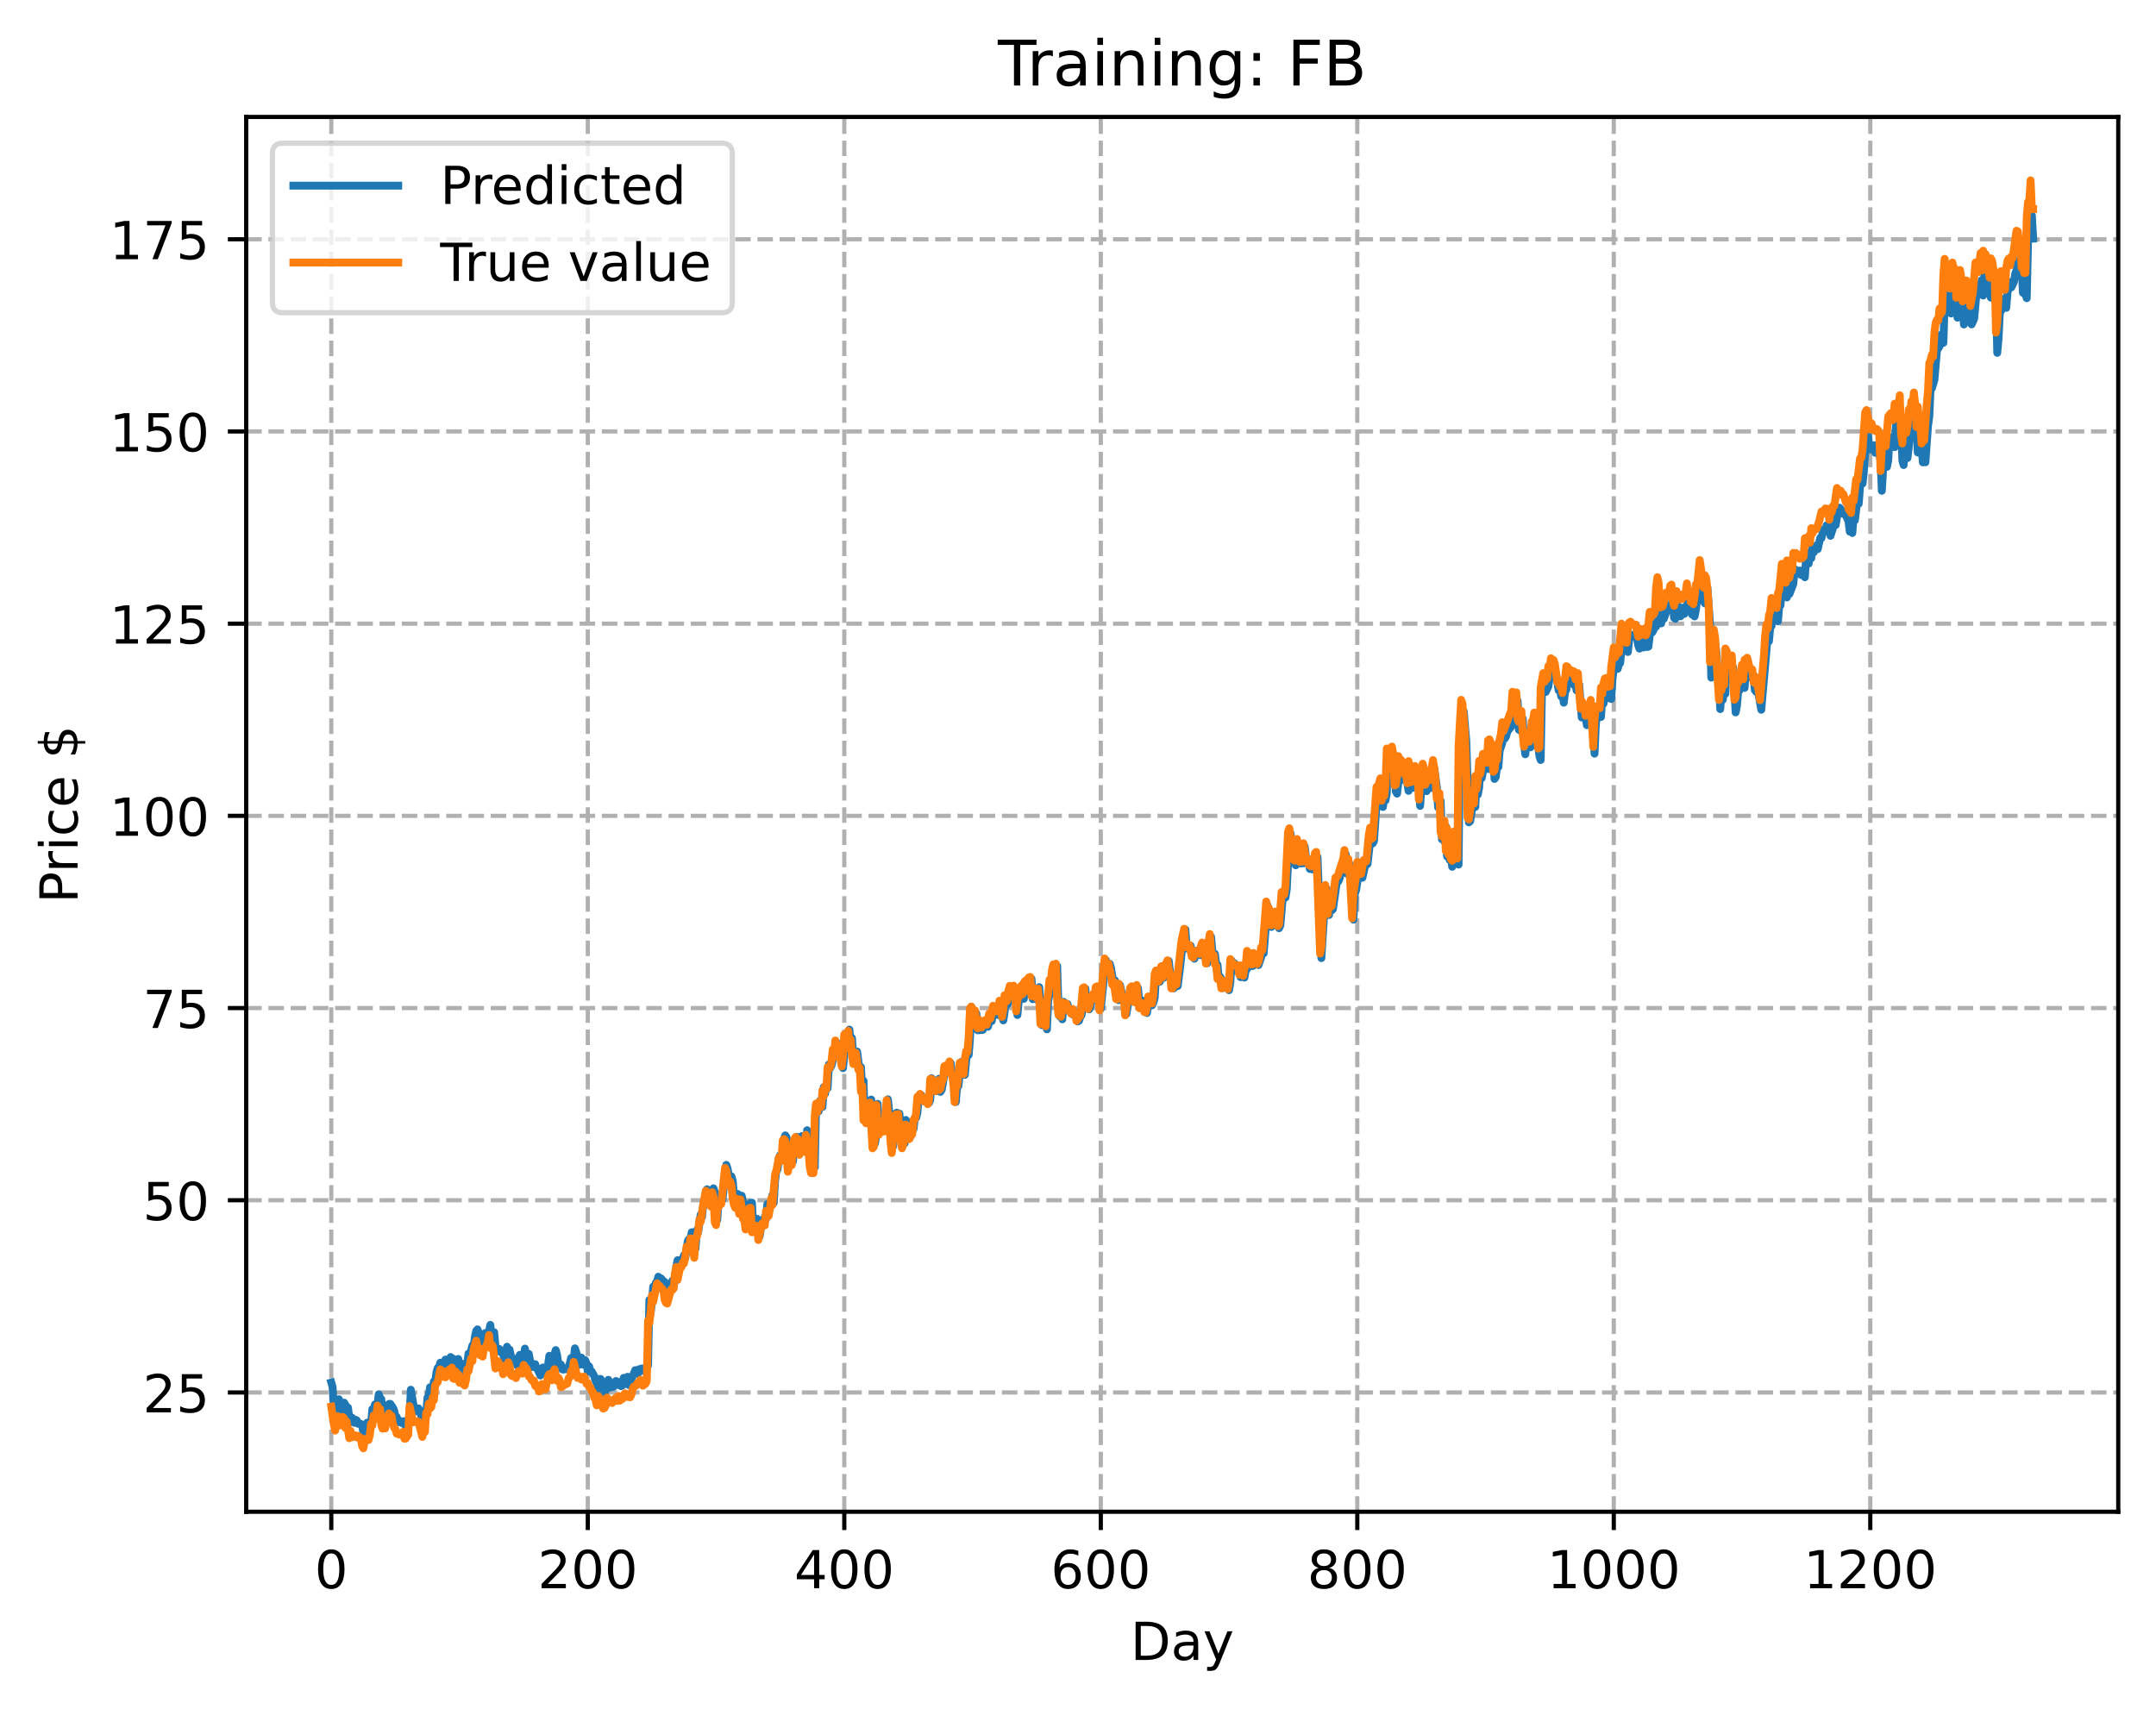 <?xml version="1.0" encoding="utf-8" standalone="no"?>
<!DOCTYPE svg PUBLIC "-//W3C//DTD SVG 1.1//EN"
  "http://www.w3.org/Graphics/SVG/1.1/DTD/svg11.dtd">
<!-- Created with matplotlib (https://matplotlib.org/) -->
<svg height="325.986pt" version="1.1" viewBox="0 0 411.286 325.986" width="411.286pt" xmlns="http://www.w3.org/2000/svg" xmlns:xlink="http://www.w3.org/1999/xlink">
 <defs>
  <style type="text/css">
*{stroke-linecap:butt;stroke-linejoin:round;}
  </style>
 </defs>
 <g id="figure_1">
  <g id="patch_1">
   <path d="M 0 325.986 
L 411.286 325.986 
L 411.286 0 
L 0 0 
z
" style="fill:#ffffff;"/>
  </g>
  <g id="axes_1">
   <g id="patch_2">
    <path d="M 46.966 288.43 
L 404.086 288.43 
L 404.086 22.318 
L 46.966 22.318 
z
" style="fill:#ffffff;"/>
   </g>
   <g id="matplotlib.axis_1">
    <g id="xtick_1">
     <g id="line2d_1">
      <path clip-path="url(#p4cf3e216ae)" d="M 63.198 288.43 
L 63.198 22.318 
" style="fill:none;stroke:#b0b0b0;stroke-dasharray:2.96,1.28;stroke-dashoffset:0;stroke-width:0.8;"/>
     </g>
     <g id="line2d_2">
      <defs>
       <path d="M 0 0 
L 0 3.5 
" id="m9ca778365c" style="stroke:#000000;stroke-width:0.8;"/>
      </defs>
      <g>
       <use style="stroke:#000000;stroke-width:0.8;" x="63.198" xlink:href="#m9ca778365c" y="288.43"/>
      </g>
     </g>
     <g id="text_1">
      <!-- 0 -->
      <defs>
       <path d="M 31.781 66.406 
Q 24.172 66.406 20.328 58.906 
Q 16.5 51.422 16.5 36.375 
Q 16.5 21.391 20.328 13.891 
Q 24.172 6.391 31.781 6.391 
Q 39.453 6.391 43.281 13.891 
Q 47.125 21.391 47.125 36.375 
Q 47.125 51.422 43.281 58.906 
Q 39.453 66.406 31.781 66.406 
z
M 31.781 74.219 
Q 44.047 74.219 50.516 64.516 
Q 56.984 54.828 56.984 36.375 
Q 56.984 17.969 50.516 8.266 
Q 44.047 -1.422 31.781 -1.422 
Q 19.531 -1.422 13.062 8.266 
Q 6.594 17.969 6.594 36.375 
Q 6.594 54.828 13.062 64.516 
Q 19.531 74.219 31.781 74.219 
z
" id="DejaVuSans-48"/>
      </defs>
      <g transform="translate(60.017 303.029)scale(0.1 -0.1)">
       <use xlink:href="#DejaVuSans-48"/>
      </g>
     </g>
    </g>
    <g id="xtick_2">
     <g id="line2d_3">
      <path clip-path="url(#p4cf3e216ae)" d="M 112.129 288.43 
L 112.129 22.318 
" style="fill:none;stroke:#b0b0b0;stroke-dasharray:2.96,1.28;stroke-dashoffset:0;stroke-width:0.8;"/>
     </g>
     <g id="line2d_4">
      <g>
       <use style="stroke:#000000;stroke-width:0.8;" x="112.129" xlink:href="#m9ca778365c" y="288.43"/>
      </g>
     </g>
     <g id="text_2">
      <!-- 200 -->
      <defs>
       <path d="M 19.188 8.297 
L 53.609 8.297 
L 53.609 0 
L 7.328 0 
L 7.328 8.297 
Q 12.938 14.109 22.625 23.891 
Q 32.328 33.688 34.812 36.531 
Q 39.547 41.844 41.422 45.531 
Q 43.312 49.219 43.312 52.781 
Q 43.312 58.594 39.234 62.25 
Q 35.156 65.922 28.609 65.922 
Q 23.969 65.922 18.812 64.312 
Q 13.672 62.703 7.812 59.422 
L 7.812 69.391 
Q 13.766 71.781 18.938 73 
Q 24.125 74.219 28.422 74.219 
Q 39.75 74.219 46.484 68.547 
Q 53.219 62.891 53.219 53.422 
Q 53.219 48.922 51.531 44.891 
Q 49.859 40.875 45.406 35.406 
Q 44.188 33.984 37.641 27.219 
Q 31.109 20.453 19.188 8.297 
z
" id="DejaVuSans-50"/>
      </defs>
      <g transform="translate(102.585 303.029)scale(0.1 -0.1)">
       <use xlink:href="#DejaVuSans-50"/>
       <use x="63.623" xlink:href="#DejaVuSans-48"/>
       <use x="127.246" xlink:href="#DejaVuSans-48"/>
      </g>
     </g>
    </g>
    <g id="xtick_3">
     <g id="line2d_5">
      <path clip-path="url(#p4cf3e216ae)" d="M 161.06 288.43 
L 161.06 22.318 
" style="fill:none;stroke:#b0b0b0;stroke-dasharray:2.96,1.28;stroke-dashoffset:0;stroke-width:0.8;"/>
     </g>
     <g id="line2d_6">
      <g>
       <use style="stroke:#000000;stroke-width:0.8;" x="161.06" xlink:href="#m9ca778365c" y="288.43"/>
      </g>
     </g>
     <g id="text_3">
      <!-- 400 -->
      <defs>
       <path d="M 37.797 64.312 
L 12.891 25.391 
L 37.797 25.391 
z
M 35.203 72.906 
L 47.609 72.906 
L 47.609 25.391 
L 58.016 25.391 
L 58.016 17.188 
L 47.609 17.188 
L 47.609 0 
L 37.797 0 
L 37.797 17.188 
L 4.891 17.188 
L 4.891 26.703 
z
" id="DejaVuSans-52"/>
      </defs>
      <g transform="translate(151.516 303.029)scale(0.1 -0.1)">
       <use xlink:href="#DejaVuSans-52"/>
       <use x="63.623" xlink:href="#DejaVuSans-48"/>
       <use x="127.246" xlink:href="#DejaVuSans-48"/>
      </g>
     </g>
    </g>
    <g id="xtick_4">
     <g id="line2d_7">
      <path clip-path="url(#p4cf3e216ae)" d="M 209.99 288.43 
L 209.99 22.318 
" style="fill:none;stroke:#b0b0b0;stroke-dasharray:2.96,1.28;stroke-dashoffset:0;stroke-width:0.8;"/>
     </g>
     <g id="line2d_8">
      <g>
       <use style="stroke:#000000;stroke-width:0.8;" x="209.99" xlink:href="#m9ca778365c" y="288.43"/>
      </g>
     </g>
     <g id="text_4">
      <!-- 600 -->
      <defs>
       <path d="M 33.016 40.375 
Q 26.375 40.375 22.484 35.828 
Q 18.609 31.297 18.609 23.391 
Q 18.609 15.531 22.484 10.953 
Q 26.375 6.391 33.016 6.391 
Q 39.656 6.391 43.531 10.953 
Q 47.406 15.531 47.406 23.391 
Q 47.406 31.297 43.531 35.828 
Q 39.656 40.375 33.016 40.375 
z
M 52.594 71.297 
L 52.594 62.312 
Q 48.875 64.062 45.094 64.984 
Q 41.312 65.922 37.594 65.922 
Q 27.828 65.922 22.672 59.328 
Q 17.531 52.734 16.797 39.406 
Q 19.672 43.656 24.016 45.922 
Q 28.375 48.188 33.594 48.188 
Q 44.578 48.188 50.953 41.516 
Q 57.328 34.859 57.328 23.391 
Q 57.328 12.156 50.688 5.359 
Q 44.047 -1.422 33.016 -1.422 
Q 20.359 -1.422 13.672 8.266 
Q 6.984 17.969 6.984 36.375 
Q 6.984 53.656 15.188 63.938 
Q 23.391 74.219 37.203 74.219 
Q 40.922 74.219 44.703 73.484 
Q 48.484 72.75 52.594 71.297 
z
" id="DejaVuSans-54"/>
      </defs>
      <g transform="translate(200.446 303.029)scale(0.1 -0.1)">
       <use xlink:href="#DejaVuSans-54"/>
       <use x="63.623" xlink:href="#DejaVuSans-48"/>
       <use x="127.246" xlink:href="#DejaVuSans-48"/>
      </g>
     </g>
    </g>
    <g id="xtick_5">
     <g id="line2d_9">
      <path clip-path="url(#p4cf3e216ae)" d="M 258.921 288.43 
L 258.921 22.318 
" style="fill:none;stroke:#b0b0b0;stroke-dasharray:2.96,1.28;stroke-dashoffset:0;stroke-width:0.8;"/>
     </g>
     <g id="line2d_10">
      <g>
       <use style="stroke:#000000;stroke-width:0.8;" x="258.921" xlink:href="#m9ca778365c" y="288.43"/>
      </g>
     </g>
     <g id="text_5">
      <!-- 800 -->
      <defs>
       <path d="M 31.781 34.625 
Q 24.75 34.625 20.719 30.859 
Q 16.703 27.094 16.703 20.516 
Q 16.703 13.922 20.719 10.156 
Q 24.75 6.391 31.781 6.391 
Q 38.812 6.391 42.859 10.172 
Q 46.922 13.969 46.922 20.516 
Q 46.922 27.094 42.891 30.859 
Q 38.875 34.625 31.781 34.625 
z
M 21.922 38.812 
Q 15.578 40.375 12.031 44.719 
Q 8.5 49.078 8.5 55.328 
Q 8.5 64.062 14.719 69.141 
Q 20.953 74.219 31.781 74.219 
Q 42.672 74.219 48.875 69.141 
Q 55.078 64.062 55.078 55.328 
Q 55.078 49.078 51.531 44.719 
Q 48 40.375 41.703 38.812 
Q 48.828 37.156 52.797 32.312 
Q 56.781 27.484 56.781 20.516 
Q 56.781 9.906 50.312 4.234 
Q 43.844 -1.422 31.781 -1.422 
Q 19.734 -1.422 13.25 4.234 
Q 6.781 9.906 6.781 20.516 
Q 6.781 27.484 10.781 32.312 
Q 14.797 37.156 21.922 38.812 
z
M 18.312 54.391 
Q 18.312 48.734 21.844 45.562 
Q 25.391 42.391 31.781 42.391 
Q 38.141 42.391 41.719 45.562 
Q 45.312 48.734 45.312 54.391 
Q 45.312 60.062 41.719 63.234 
Q 38.141 66.406 31.781 66.406 
Q 25.391 66.406 21.844 63.234 
Q 18.312 60.062 18.312 54.391 
z
" id="DejaVuSans-56"/>
      </defs>
      <g transform="translate(249.377 303.029)scale(0.1 -0.1)">
       <use xlink:href="#DejaVuSans-56"/>
       <use x="63.623" xlink:href="#DejaVuSans-48"/>
       <use x="127.246" xlink:href="#DejaVuSans-48"/>
      </g>
     </g>
    </g>
    <g id="xtick_6">
     <g id="line2d_11">
      <path clip-path="url(#p4cf3e216ae)" d="M 307.851 288.43 
L 307.851 22.318 
" style="fill:none;stroke:#b0b0b0;stroke-dasharray:2.96,1.28;stroke-dashoffset:0;stroke-width:0.8;"/>
     </g>
     <g id="line2d_12">
      <g>
       <use style="stroke:#000000;stroke-width:0.8;" x="307.851" xlink:href="#m9ca778365c" y="288.43"/>
      </g>
     </g>
     <g id="text_6">
      <!-- 1000 -->
      <defs>
       <path d="M 12.406 8.297 
L 28.516 8.297 
L 28.516 63.922 
L 10.984 60.406 
L 10.984 69.391 
L 28.422 72.906 
L 38.281 72.906 
L 38.281 8.297 
L 54.391 8.297 
L 54.391 0 
L 12.406 0 
z
" id="DejaVuSans-49"/>
      </defs>
      <g transform="translate(295.126 303.029)scale(0.1 -0.1)">
       <use xlink:href="#DejaVuSans-49"/>
       <use x="63.623" xlink:href="#DejaVuSans-48"/>
       <use x="127.246" xlink:href="#DejaVuSans-48"/>
       <use x="190.869" xlink:href="#DejaVuSans-48"/>
      </g>
     </g>
    </g>
    <g id="xtick_7">
     <g id="line2d_13">
      <path clip-path="url(#p4cf3e216ae)" d="M 356.782 288.43 
L 356.782 22.318 
" style="fill:none;stroke:#b0b0b0;stroke-dasharray:2.96,1.28;stroke-dashoffset:0;stroke-width:0.8;"/>
     </g>
     <g id="line2d_14">
      <g>
       <use style="stroke:#000000;stroke-width:0.8;" x="356.782" xlink:href="#m9ca778365c" y="288.43"/>
      </g>
     </g>
     <g id="text_7">
      <!-- 1200 -->
      <g transform="translate(344.057 303.029)scale(0.1 -0.1)">
       <use xlink:href="#DejaVuSans-49"/>
       <use x="63.623" xlink:href="#DejaVuSans-50"/>
       <use x="127.246" xlink:href="#DejaVuSans-48"/>
       <use x="190.869" xlink:href="#DejaVuSans-48"/>
      </g>
     </g>
    </g>
    <g id="text_8">
     <!-- Day -->
     <defs>
      <path d="M 19.672 64.797 
L 19.672 8.109 
L 31.594 8.109 
Q 46.688 8.109 53.688 14.938 
Q 60.688 21.781 60.688 36.531 
Q 60.688 51.172 53.688 57.984 
Q 46.688 64.797 31.594 64.797 
z
M 9.812 72.906 
L 30.078 72.906 
Q 51.266 72.906 61.172 64.094 
Q 71.094 55.281 71.094 36.531 
Q 71.094 17.672 61.125 8.828 
Q 51.172 0 30.078 0 
L 9.812 0 
z
" id="DejaVuSans-68"/>
      <path d="M 34.281 27.484 
Q 23.391 27.484 19.188 25 
Q 14.984 22.516 14.984 16.5 
Q 14.984 11.719 18.141 8.906 
Q 21.297 6.109 26.703 6.109 
Q 34.188 6.109 38.703 11.406 
Q 43.219 16.703 43.219 25.484 
L 43.219 27.484 
z
M 52.203 31.203 
L 52.203 0 
L 43.219 0 
L 43.219 8.297 
Q 40.141 3.328 35.547 0.953 
Q 30.953 -1.422 24.312 -1.422 
Q 15.922 -1.422 10.953 3.297 
Q 6 8.016 6 15.922 
Q 6 25.141 12.172 29.828 
Q 18.359 34.516 30.609 34.516 
L 43.219 34.516 
L 43.219 35.406 
Q 43.219 41.609 39.141 45 
Q 35.062 48.391 27.688 48.391 
Q 23 48.391 18.547 47.266 
Q 14.109 46.141 10.016 43.891 
L 10.016 52.203 
Q 14.938 54.109 19.578 55.047 
Q 24.219 56 28.609 56 
Q 40.484 56 46.344 49.844 
Q 52.203 43.703 52.203 31.203 
z
" id="DejaVuSans-97"/>
      <path d="M 32.172 -5.078 
Q 28.375 -14.844 24.75 -17.812 
Q 21.141 -20.797 15.094 -20.797 
L 7.906 -20.797 
L 7.906 -13.281 
L 13.188 -13.281 
Q 16.891 -13.281 18.938 -11.516 
Q 21 -9.766 23.484 -3.219 
L 25.094 0.875 
L 2.984 54.688 
L 12.5 54.688 
L 29.594 11.922 
L 46.688 54.688 
L 56.203 54.688 
z
" id="DejaVuSans-121"/>
     </defs>
     <g transform="translate(215.652 316.707)scale(0.1 -0.1)">
      <use xlink:href="#DejaVuSans-68"/>
      <use x="77.002" xlink:href="#DejaVuSans-97"/>
      <use x="138.281" xlink:href="#DejaVuSans-121"/>
     </g>
    </g>
   </g>
   <g id="matplotlib.axis_2">
    <g id="ytick_1">
     <g id="line2d_15">
      <path clip-path="url(#p4cf3e216ae)" d="M 46.966 265.67 
L 404.086 265.67 
" style="fill:none;stroke:#b0b0b0;stroke-dasharray:2.96,1.28;stroke-dashoffset:0;stroke-width:0.8;"/>
     </g>
     <g id="line2d_16">
      <defs>
       <path d="M 0 0 
L -3.5 0 
" id="m9fe9d376c4" style="stroke:#000000;stroke-width:0.8;"/>
      </defs>
      <g>
       <use style="stroke:#000000;stroke-width:0.8;" x="46.966" xlink:href="#m9fe9d376c4" y="265.67"/>
      </g>
     </g>
     <g id="text_9">
      <!-- 25 -->
      <defs>
       <path d="M 10.797 72.906 
L 49.516 72.906 
L 49.516 64.594 
L 19.828 64.594 
L 19.828 46.734 
Q 21.969 47.469 24.109 47.828 
Q 26.266 48.188 28.422 48.188 
Q 40.625 48.188 47.75 41.5 
Q 54.891 34.812 54.891 23.391 
Q 54.891 11.625 47.562 5.094 
Q 40.234 -1.422 26.906 -1.422 
Q 22.312 -1.422 17.547 -0.641 
Q 12.797 0.141 7.719 1.703 
L 7.719 11.625 
Q 12.109 9.234 16.797 8.062 
Q 21.484 6.891 26.703 6.891 
Q 35.156 6.891 40.078 11.328 
Q 45.016 15.766 45.016 23.391 
Q 45.016 31 40.078 35.438 
Q 35.156 39.891 26.703 39.891 
Q 22.75 39.891 18.812 39.016 
Q 14.891 38.141 10.797 36.281 
z
" id="DejaVuSans-53"/>
      </defs>
      <g transform="translate(27.241 269.47)scale(0.1 -0.1)">
       <use xlink:href="#DejaVuSans-50"/>
       <use x="63.623" xlink:href="#DejaVuSans-53"/>
      </g>
     </g>
    </g>
    <g id="ytick_2">
     <g id="line2d_17">
      <path clip-path="url(#p4cf3e216ae)" d="M 46.966 229 
L 404.086 229 
" style="fill:none;stroke:#b0b0b0;stroke-dasharray:2.96,1.28;stroke-dashoffset:0;stroke-width:0.8;"/>
     </g>
     <g id="line2d_18">
      <g>
       <use style="stroke:#000000;stroke-width:0.8;" x="46.966" xlink:href="#m9fe9d376c4" y="229"/>
      </g>
     </g>
     <g id="text_10">
      <!-- 50 -->
      <g transform="translate(27.241 232.8)scale(0.1 -0.1)">
       <use xlink:href="#DejaVuSans-53"/>
       <use x="63.623" xlink:href="#DejaVuSans-48"/>
      </g>
     </g>
    </g>
    <g id="ytick_3">
     <g id="line2d_19">
      <path clip-path="url(#p4cf3e216ae)" d="M 46.966 192.33 
L 404.086 192.33 
" style="fill:none;stroke:#b0b0b0;stroke-dasharray:2.96,1.28;stroke-dashoffset:0;stroke-width:0.8;"/>
     </g>
     <g id="line2d_20">
      <g>
       <use style="stroke:#000000;stroke-width:0.8;" x="46.966" xlink:href="#m9fe9d376c4" y="192.33"/>
      </g>
     </g>
     <g id="text_11">
      <!-- 75 -->
      <defs>
       <path d="M 8.203 72.906 
L 55.078 72.906 
L 55.078 68.703 
L 28.609 0 
L 18.312 0 
L 43.219 64.594 
L 8.203 64.594 
z
" id="DejaVuSans-55"/>
      </defs>
      <g transform="translate(27.241 196.129)scale(0.1 -0.1)">
       <use xlink:href="#DejaVuSans-55"/>
       <use x="63.623" xlink:href="#DejaVuSans-53"/>
      </g>
     </g>
    </g>
    <g id="ytick_4">
     <g id="line2d_21">
      <path clip-path="url(#p4cf3e216ae)" d="M 46.966 155.66 
L 404.086 155.66 
" style="fill:none;stroke:#b0b0b0;stroke-dasharray:2.96,1.28;stroke-dashoffset:0;stroke-width:0.8;"/>
     </g>
     <g id="line2d_22">
      <g>
       <use style="stroke:#000000;stroke-width:0.8;" x="46.966" xlink:href="#m9fe9d376c4" y="155.66"/>
      </g>
     </g>
     <g id="text_12">
      <!-- 100 -->
      <g transform="translate(20.878 159.459)scale(0.1 -0.1)">
       <use xlink:href="#DejaVuSans-49"/>
       <use x="63.623" xlink:href="#DejaVuSans-48"/>
       <use x="127.246" xlink:href="#DejaVuSans-48"/>
      </g>
     </g>
    </g>
    <g id="ytick_5">
     <g id="line2d_23">
      <path clip-path="url(#p4cf3e216ae)" d="M 46.966 118.99 
L 404.086 118.99 
" style="fill:none;stroke:#b0b0b0;stroke-dasharray:2.96,1.28;stroke-dashoffset:0;stroke-width:0.8;"/>
     </g>
     <g id="line2d_24">
      <g>
       <use style="stroke:#000000;stroke-width:0.8;" x="46.966" xlink:href="#m9fe9d376c4" y="118.99"/>
      </g>
     </g>
     <g id="text_13">
      <!-- 125 -->
      <g transform="translate(20.878 122.789)scale(0.1 -0.1)">
       <use xlink:href="#DejaVuSans-49"/>
       <use x="63.623" xlink:href="#DejaVuSans-50"/>
       <use x="127.246" xlink:href="#DejaVuSans-53"/>
      </g>
     </g>
    </g>
    <g id="ytick_6">
     <g id="line2d_25">
      <path clip-path="url(#p4cf3e216ae)" d="M 46.966 82.32 
L 404.086 82.32 
" style="fill:none;stroke:#b0b0b0;stroke-dasharray:2.96,1.28;stroke-dashoffset:0;stroke-width:0.8;"/>
     </g>
     <g id="line2d_26">
      <g>
       <use style="stroke:#000000;stroke-width:0.8;" x="46.966" xlink:href="#m9fe9d376c4" y="82.32"/>
      </g>
     </g>
     <g id="text_14">
      <!-- 150 -->
      <g transform="translate(20.878 86.119)scale(0.1 -0.1)">
       <use xlink:href="#DejaVuSans-49"/>
       <use x="63.623" xlink:href="#DejaVuSans-53"/>
       <use x="127.246" xlink:href="#DejaVuSans-48"/>
      </g>
     </g>
    </g>
    <g id="ytick_7">
     <g id="line2d_27">
      <path clip-path="url(#p4cf3e216ae)" d="M 46.966 45.65 
L 404.086 45.65 
" style="fill:none;stroke:#b0b0b0;stroke-dasharray:2.96,1.28;stroke-dashoffset:0;stroke-width:0.8;"/>
     </g>
     <g id="line2d_28">
      <g>
       <use style="stroke:#000000;stroke-width:0.8;" x="46.966" xlink:href="#m9fe9d376c4" y="45.65"/>
      </g>
     </g>
     <g id="text_15">
      <!-- 175 -->
      <g transform="translate(20.878 49.449)scale(0.1 -0.1)">
       <use xlink:href="#DejaVuSans-49"/>
       <use x="63.623" xlink:href="#DejaVuSans-55"/>
       <use x="127.246" xlink:href="#DejaVuSans-53"/>
      </g>
     </g>
    </g>
    <g id="text_16">
     <!-- Price $ -->
     <defs>
      <path d="M 19.672 64.797 
L 19.672 37.406 
L 32.078 37.406 
Q 38.969 37.406 42.719 40.969 
Q 46.484 44.531 46.484 51.125 
Q 46.484 57.672 42.719 61.234 
Q 38.969 64.797 32.078 64.797 
z
M 9.812 72.906 
L 32.078 72.906 
Q 44.344 72.906 50.609 67.359 
Q 56.891 61.812 56.891 51.125 
Q 56.891 40.328 50.609 34.812 
Q 44.344 29.297 32.078 29.297 
L 19.672 29.297 
L 19.672 0 
L 9.812 0 
z
" id="DejaVuSans-80"/>
      <path d="M 41.109 46.297 
Q 39.594 47.172 37.812 47.578 
Q 36.031 48 33.891 48 
Q 26.266 48 22.188 43.047 
Q 18.109 38.094 18.109 28.812 
L 18.109 0 
L 9.078 0 
L 9.078 54.688 
L 18.109 54.688 
L 18.109 46.188 
Q 20.953 51.172 25.484 53.578 
Q 30.031 56 36.531 56 
Q 37.453 56 38.578 55.875 
Q 39.703 55.766 41.062 55.516 
z
" id="DejaVuSans-114"/>
      <path d="M 9.422 54.688 
L 18.406 54.688 
L 18.406 0 
L 9.422 0 
z
M 9.422 75.984 
L 18.406 75.984 
L 18.406 64.594 
L 9.422 64.594 
z
" id="DejaVuSans-105"/>
      <path d="M 48.781 52.594 
L 48.781 44.188 
Q 44.969 46.297 41.141 47.344 
Q 37.312 48.391 33.406 48.391 
Q 24.656 48.391 19.812 42.844 
Q 14.984 37.312 14.984 27.297 
Q 14.984 17.281 19.812 11.734 
Q 24.656 6.203 33.406 6.203 
Q 37.312 6.203 41.141 7.25 
Q 44.969 8.297 48.781 10.406 
L 48.781 2.094 
Q 45.016 0.344 40.984 -0.531 
Q 36.969 -1.422 32.422 -1.422 
Q 20.062 -1.422 12.781 6.344 
Q 5.516 14.109 5.516 27.297 
Q 5.516 40.672 12.859 48.328 
Q 20.219 56 33.016 56 
Q 37.156 56 41.109 55.141 
Q 45.062 54.297 48.781 52.594 
z
" id="DejaVuSans-99"/>
      <path d="M 56.203 29.594 
L 56.203 25.203 
L 14.891 25.203 
Q 15.484 15.922 20.484 11.062 
Q 25.484 6.203 34.422 6.203 
Q 39.594 6.203 44.453 7.469 
Q 49.312 8.734 54.109 11.281 
L 54.109 2.781 
Q 49.266 0.734 44.188 -0.344 
Q 39.109 -1.422 33.891 -1.422 
Q 20.797 -1.422 13.156 6.188 
Q 5.516 13.812 5.516 26.812 
Q 5.516 40.234 12.766 48.109 
Q 20.016 56 32.328 56 
Q 43.359 56 49.781 48.891 
Q 56.203 41.797 56.203 29.594 
z
M 47.219 32.234 
Q 47.125 39.594 43.094 43.984 
Q 39.062 48.391 32.422 48.391 
Q 24.906 48.391 20.391 44.141 
Q 15.875 39.891 15.188 32.172 
z
" id="DejaVuSans-101"/>
      <path id="DejaVuSans-32"/>
      <path d="M 33.797 -14.703 
L 28.906 -14.703 
L 28.859 0 
Q 23.734 0.094 18.609 1.188 
Q 13.484 2.297 8.297 4.5 
L 8.297 13.281 
Q 13.281 10.156 18.375 8.562 
Q 23.484 6.984 28.906 6.938 
L 28.906 29.203 
Q 18.109 30.953 13.203 35.156 
Q 8.297 39.359 8.297 46.688 
Q 8.297 54.641 13.625 59.219 
Q 18.953 63.812 28.906 64.5 
L 28.906 75.984 
L 33.797 75.984 
L 33.797 64.656 
Q 38.328 64.453 42.578 63.688 
Q 46.828 62.938 50.875 61.625 
L 50.875 53.078 
Q 46.828 55.125 42.547 56.25 
Q 38.281 57.375 33.797 57.562 
L 33.797 36.719 
Q 44.875 35.016 50.094 30.609 
Q 55.328 26.219 55.328 18.609 
Q 55.328 10.359 49.781 5.594 
Q 44.234 0.828 33.797 0.094 
z
M 28.906 37.594 
L 28.906 57.625 
Q 23.25 56.984 20.266 54.391 
Q 17.281 51.812 17.281 47.516 
Q 17.281 43.312 20.031 40.969 
Q 22.797 38.625 28.906 37.594 
z
M 33.797 28.219 
L 33.797 7.078 
Q 39.984 7.906 43.141 10.594 
Q 46.297 13.281 46.297 17.672 
Q 46.297 21.969 43.281 24.5 
Q 40.281 27.047 33.797 28.219 
z
" id="DejaVuSans-36"/>
     </defs>
     <g transform="translate(14.798 172.342)rotate(-90)scale(0.1 -0.1)">
      <use xlink:href="#DejaVuSans-80"/>
      <use x="58.553" xlink:href="#DejaVuSans-114"/>
      <use x="99.666" xlink:href="#DejaVuSans-105"/>
      <use x="127.449" xlink:href="#DejaVuSans-99"/>
      <use x="182.43" xlink:href="#DejaVuSans-101"/>
      <use x="243.953" xlink:href="#DejaVuSans-32"/>
      <use x="275.74" xlink:href="#DejaVuSans-36"/>
     </g>
    </g>
   </g>
   <g id="line2d_29">
    <path clip-path="url(#p4cf3e216ae)" d="M 63.198 263.782 
L 63.443 264.623 
L 63.688 268.373 
L 63.932 268.666 
L 64.177 269.156 
L 64.422 267.575 
L 64.666 266.969 
L 64.911 269.04 
L 65.156 269.424 
L 65.4 269.025 
L 65.645 267.618 
L 65.89 268.021 
L 66.134 270.262 
L 66.379 268.551 
L 66.623 270.401 
L 66.868 271.332 
L 67.113 270.445 
L 67.602 271.462 
L 67.847 270.884 
L 68.091 271.038 
L 68.336 271.657 
L 68.581 271.58 
L 69.07 271.79 
L 69.315 273.406 
L 69.559 273.644 
L 70.049 271.438 
L 70.293 271.899 
L 70.538 272.088 
L 70.783 271.737 
L 71.027 268.865 
L 71.272 269.262 
L 71.517 267.961 
L 71.761 267.944 
L 72.006 268.093 
L 72.251 266.021 
L 72.495 266.726 
L 72.74 266.959 
L 72.984 269.589 
L 73.229 270.392 
L 73.474 270.177 
L 73.718 270.209 
L 73.963 268.544 
L 74.208 267.866 
L 74.452 267.845 
L 74.942 268.556 
L 75.186 269.11 
L 75.431 270.327 
L 75.676 270.336 
L 75.92 271.354 
L 76.165 271.069 
L 76.41 271.126 
L 76.654 271.506 
L 77.144 271.133 
L 77.388 272.085 
L 77.633 272.172 
L 77.878 271.287 
L 78.122 270.897 
L 78.367 265.149 
L 79.101 269.313 
L 79.345 268.855 
L 79.59 268.881 
L 79.835 268.712 
L 80.079 269.162 
L 80.324 270.036 
L 80.569 270.322 
L 80.813 271.345 
L 81.058 270.136 
L 81.303 269.811 
L 81.547 266.655 
L 81.792 266.314 
L 82.037 264.675 
L 82.281 265.661 
L 82.526 265.335 
L 82.771 263.558 
L 83.015 263.742 
L 83.26 261.811 
L 83.505 260.998 
L 83.749 260.84 
L 83.994 259.99 
L 84.239 260.045 
L 84.483 260.572 
L 84.972 259.399 
L 85.217 260.514 
L 85.462 260.278 
L 85.951 258.913 
L 86.196 260.164 
L 86.44 259.215 
L 86.685 260.927 
L 86.93 261.293 
L 87.174 259.698 
L 87.419 259.282 
L 87.908 261.736 
L 88.153 260.219 
L 88.642 261.914 
L 88.887 262.027 
L 89.376 258.25 
L 89.621 258.654 
L 90.11 256.712 
L 90.355 257.019 
L 90.599 254.991 
L 90.844 253.918 
L 91.089 253.64 
L 91.823 255.708 
L 92.312 256.401 
L 92.557 254.331 
L 92.801 254.497 
L 93.291 253.934 
L 93.535 252.787 
L 93.78 255.18 
L 94.025 254.43 
L 94.269 254.193 
L 94.514 256.836 
L 94.759 257.776 
L 95.003 257.705 
L 95.248 257.366 
L 95.493 257.956 
L 95.737 258.004 
L 95.982 258.494 
L 96.227 259.233 
L 96.716 256.945 
L 96.96 258.166 
L 97.205 257.495 
L 97.694 259.775 
L 97.939 259.877 
L 98.428 259.25 
L 98.673 260.56 
L 99.162 258.501 
L 99.407 258.901 
L 99.652 259.89 
L 99.896 259.05 
L 100.141 257.304 
L 100.386 259.139 
L 100.63 258.437 
L 100.875 258.313 
L 101.12 259.648 
L 101.364 260.08 
L 101.609 260.824 
L 101.854 260.723 
L 102.098 260.283 
L 102.343 260.992 
L 102.587 261.343 
L 103.077 262.435 
L 103.566 260.909 
L 104.3 262.19 
L 104.789 258.679 
L 105.034 259.148 
L 105.523 260.996 
L 105.768 258.441 
L 106.013 257.588 
L 106.257 258.483 
L 106.502 260.104 
L 106.747 260.298 
L 106.991 260.333 
L 107.236 261.257 
L 107.481 261.319 
L 107.725 261.107 
L 107.97 261.244 
L 108.215 260.928 
L 108.459 261.087 
L 108.948 259.096 
L 109.438 259.368 
L 109.682 257.257 
L 110.172 258.814 
L 110.416 260.429 
L 110.661 259.256 
L 110.906 259.015 
L 111.15 260.345 
L 111.395 260.08 
L 111.64 259.531 
L 111.884 260.112 
L 112.129 261.661 
L 112.374 260.68 
L 112.618 261.615 
L 112.863 261.652 
L 113.352 262.537 
L 113.597 263.439 
L 113.842 263.9 
L 114.086 265.179 
L 114.331 263.096 
L 114.575 263.095 
L 114.82 264.157 
L 115.065 264.685 
L 115.309 265.885 
L 115.554 265.008 
L 115.799 264.998 
L 116.043 263.26 
L 116.288 263.821 
L 116.533 264.719 
L 116.777 264.421 
L 117.022 264.608 
L 117.267 263.742 
L 117.511 263.487 
L 118.001 264.267 
L 118.245 263.663 
L 118.49 264.468 
L 118.735 264.328 
L 118.979 262.891 
L 119.469 263.372 
L 119.713 262.681 
L 119.958 264.255 
L 121.181 261.414 
L 121.426 261.664 
L 121.67 262.129 
L 121.915 261.237 
L 122.16 261.562 
L 122.404 261.099 
L 122.649 261.101 
L 122.894 261.628 
L 123.138 261.621 
L 123.628 260.472 
L 123.872 248.031 
L 124.117 250.483 
L 124.362 248.504 
L 124.606 245.477 
L 124.851 246.753 
L 125.096 244.758 
L 125.34 244.514 
L 125.585 243.589 
L 125.83 244.983 
L 126.074 243.892 
L 126.563 244.436 
L 126.808 244.602 
L 127.053 246.013 
L 127.297 246.519 
L 127.787 246.107 
L 128.031 244.931 
L 128.276 244.337 
L 128.521 244.844 
L 128.765 244.529 
L 129.01 241.644 
L 129.255 240.446 
L 129.499 242.449 
L 129.989 240.286 
L 130.233 240.204 
L 130.478 239.493 
L 130.723 240.019 
L 131.212 236.758 
L 131.457 236.373 
L 131.701 236.909 
L 131.946 235.111 
L 132.191 235.115 
L 132.435 236.212 
L 132.68 238.254 
L 132.924 234.708 
L 133.169 235.151 
L 133.658 231.745 
L 133.903 232.242 
L 134.148 230.049 
L 134.392 229.033 
L 134.637 227.454 
L 134.882 226.907 
L 135.126 227.827 
L 135.616 227.888 
L 135.86 229.293 
L 136.105 226.719 
L 136.35 227.441 
L 136.594 232.005 
L 136.839 232.707 
L 137.084 228.629 
L 137.328 229.58 
L 137.573 229.333 
L 137.818 228.87 
L 138.551 222.253 
L 138.796 222.969 
L 139.285 225.862 
L 139.53 224.44 
L 139.775 225.281 
L 140.019 228.231 
L 140.509 229.243 
L 140.753 227.814 
L 140.998 228.084 
L 141.243 230.175 
L 141.487 228.135 
L 141.732 229.179 
L 141.977 231.396 
L 142.221 231.041 
L 142.466 233.319 
L 142.711 232.695 
L 142.955 229.856 
L 143.2 229.481 
L 143.445 229.46 
L 143.689 234.218 
L 143.934 233.649 
L 144.178 232.541 
L 144.423 232.536 
L 144.668 233.514 
L 144.912 235.902 
L 145.157 234.327 
L 145.891 232.181 
L 146.136 232.552 
L 146.38 229.743 
L 146.625 230.262 
L 146.87 230.27 
L 147.114 229.444 
L 147.359 227.983 
L 147.604 229.475 
L 147.848 225.345 
L 148.093 223.399 
L 148.338 223.091 
L 148.582 220.885 
L 148.827 220.411 
L 149.072 221.013 
L 149.316 220.735 
L 149.561 217.257 
L 149.806 216.626 
L 150.05 217.01 
L 150.539 222.565 
L 150.784 221.256 
L 151.029 221.3 
L 151.273 221.575 
L 151.518 218.016 
L 151.763 217.185 
L 152.007 216.898 
L 152.252 217.923 
L 152.497 216.944 
L 152.741 219.449 
L 152.986 216.752 
L 153.72 219.007 
L 153.965 215.638 
L 154.454 218.887 
L 154.943 223.816 
L 155.188 220.712 
L 155.433 222.73 
L 155.677 210.872 
L 155.922 210.951 
L 156.166 212.056 
L 156.411 210.033 
L 156.9 211.205 
L 157.145 207.41 
L 157.39 208.669 
L 157.634 206.96 
L 157.879 207.623 
L 158.124 203.097 
L 158.368 203.8 
L 158.613 203.335 
L 158.858 202.328 
L 159.102 200.288 
L 159.347 201.515 
L 159.592 198.892 
L 159.836 199.983 
L 160.326 200.95 
L 160.815 203.793 
L 161.06 201.354 
L 161.304 197.703 
L 161.794 199.88 
L 162.038 196.447 
L 162.283 199.092 
L 162.527 198.044 
L 162.772 201.766 
L 163.017 202.853 
L 163.506 200.633 
L 163.995 204.319 
L 164.24 203.589 
L 164.485 208.252 
L 164.729 206.221 
L 164.974 213.541 
L 165.219 212.492 
L 165.463 213.711 
L 165.708 212.911 
L 165.953 210.32 
L 166.197 209.786 
L 166.687 218.453 
L 166.931 218.127 
L 167.176 216.545 
L 167.421 210.607 
L 167.665 215.947 
L 167.91 215.564 
L 168.154 215.431 
L 168.399 215.453 
L 168.644 214.696 
L 168.888 215.482 
L 169.378 209.746 
L 169.622 211.968 
L 169.867 212.407 
L 170.112 217.03 
L 170.356 218.762 
L 171.09 212.285 
L 171.335 212.803 
L 171.58 212.475 
L 171.824 215.984 
L 172.314 218.133 
L 172.558 218.163 
L 172.803 213.685 
L 173.048 214.103 
L 173.537 217.102 
L 173.782 216.547 
L 174.026 214.751 
L 174.271 215.418 
L 174.515 213.273 
L 174.76 213.292 
L 175.005 212.343 
L 175.249 209.178 
L 175.494 209.254 
L 175.739 208.935 
L 176.228 210.085 
L 176.473 209.914 
L 176.717 209.573 
L 176.962 209.427 
L 177.207 210.446 
L 177.451 209.918 
L 177.696 205.715 
L 177.941 205.962 
L 178.185 208.189 
L 178.43 207.972 
L 178.675 208.196 
L 178.919 207.591 
L 179.164 205.82 
L 179.409 208.317 
L 179.653 207.923 
L 180.387 203.671 
L 180.632 203.963 
L 180.876 203.394 
L 181.121 204.069 
L 181.366 202.862 
L 181.61 205.06 
L 181.855 205.566 
L 182.1 207.082 
L 182.344 210.255 
L 182.589 207.078 
L 182.834 207.221 
L 183.323 202.628 
L 183.568 204.154 
L 183.812 203.515 
L 184.057 205.074 
L 184.302 202.372 
L 184.546 200.986 
L 184.791 201.274 
L 185.036 198.188 
L 185.28 192.081 
L 185.525 193.247 
L 185.77 193.161 
L 186.014 195.223 
L 186.259 193.363 
L 186.503 196.568 
L 186.748 196.566 
L 186.993 195.322 
L 187.237 196.529 
L 187.482 196.495 
L 187.727 195.377 
L 187.971 195.409 
L 188.216 194.948 
L 188.461 195.901 
L 188.95 193.951 
L 189.195 194.816 
L 189.439 193.365 
L 189.684 192.684 
L 189.929 193.547 
L 190.418 193.641 
L 190.907 191.689 
L 191.152 193.649 
L 191.397 194.687 
L 191.641 193.091 
L 191.886 190.423 
L 192.13 191.675 
L 192.375 191.355 
L 192.62 189.337 
L 192.864 188.808 
L 193.109 190.418 
L 193.354 188.793 
L 193.598 188.516 
L 193.843 188.992 
L 194.088 193.656 
L 194.332 191.058 
L 194.577 190.738 
L 195.066 189.408 
L 195.311 190.576 
L 195.556 187.635 
L 195.8 187.87 
L 196.045 189.565 
L 196.29 186.976 
L 196.534 187.227 
L 196.779 186.767 
L 197.024 190.643 
L 197.268 189.68 
L 197.758 189.174 
L 198.002 190.83 
L 198.247 188.34 
L 198.491 191.241 
L 198.736 195.585 
L 199.225 194.565 
L 199.715 196.401 
L 199.959 190.854 
L 200.204 189.822 
L 200.449 186.824 
L 200.693 187.929 
L 200.938 185.547 
L 201.183 184.785 
L 201.427 185.17 
L 201.672 184.292 
L 201.917 192.112 
L 202.161 193.908 
L 202.406 191.885 
L 202.651 194.481 
L 202.895 191.128 
L 203.14 192.56 
L 203.629 191.543 
L 203.874 192.481 
L 204.118 192.853 
L 204.363 192.534 
L 204.608 193.542 
L 204.852 192.898 
L 205.097 193.612 
L 205.342 193.452 
L 205.586 194.882 
L 205.831 194.764 
L 206.076 194.051 
L 206.32 193.69 
L 207.054 188.625 
L 207.299 192.303 
L 207.544 191.228 
L 207.788 192.577 
L 208.033 191.986 
L 208.278 190.709 
L 208.522 190.676 
L 208.767 190.184 
L 209.012 190.728 
L 209.256 188.958 
L 209.501 188.902 
L 209.746 189.541 
L 209.99 192.48 
L 210.479 187.679 
L 210.969 183.198 
L 211.213 184.54 
L 211.458 183.835 
L 211.703 183.889 
L 211.947 184.723 
L 212.437 187.907 
L 212.681 187.046 
L 213.171 190.464 
L 213.415 190.82 
L 213.66 187.945 
L 214.149 190.188 
L 214.394 189.99 
L 214.639 190.467 
L 214.883 193.464 
L 215.373 190.594 
L 215.617 189.989 
L 215.862 188.662 
L 216.351 188.738 
L 216.596 191.204 
L 216.84 190.136 
L 217.085 188.518 
L 217.33 191.115 
L 217.574 192.334 
L 218.064 190.935 
L 218.308 191.052 
L 218.553 192.922 
L 218.798 193.273 
L 219.287 190.499 
L 219.532 190.476 
L 219.776 191.799 
L 220.021 191.311 
L 220.266 190.418 
L 220.51 186.608 
L 220.755 185.751 
L 221 186.836 
L 221.244 187.325 
L 221.734 184.33 
L 221.978 186.576 
L 222.223 185.361 
L 222.467 186.039 
L 222.712 183.99 
L 222.957 183.343 
L 223.201 185.464 
L 223.446 185.863 
L 223.691 188.198 
L 223.935 188.566 
L 224.18 186.814 
L 224.425 187.683 
L 224.669 188.121 
L 225.159 184.221 
L 225.648 179.542 
L 225.893 178.839 
L 226.137 177.357 
L 226.382 180.94 
L 226.627 181.015 
L 226.871 180.391 
L 227.116 180.435 
L 227.361 181.926 
L 227.85 182.924 
L 228.094 181.392 
L 228.339 181.66 
L 228.584 182.117 
L 228.828 182.039 
L 229.073 182.253 
L 229.562 180.167 
L 230.052 181.406 
L 230.296 183.772 
L 230.541 180.717 
L 230.786 180.108 
L 231.03 178.736 
L 231.275 181.446 
L 231.52 182.485 
L 231.764 181.989 
L 232.009 184.028 
L 232.254 184.094 
L 232.498 186.593 
L 232.743 186.348 
L 232.988 186.732 
L 233.232 188.51 
L 233.477 187.779 
L 233.722 187.511 
L 233.966 187.573 
L 234.211 188.062 
L 234.455 188.92 
L 234.7 187.49 
L 234.945 183.269 
L 235.189 185.245 
L 235.434 183.752 
L 235.923 184.267 
L 236.168 184.448 
L 236.413 184.296 
L 236.657 186.437 
L 236.902 184.658 
L 237.147 185.313 
L 237.391 186.52 
L 237.636 185.151 
L 237.881 184.901 
L 238.125 182.06 
L 238.37 182.529 
L 238.615 182.198 
L 238.859 184.327 
L 239.104 184.233 
L 239.349 182.388 
L 239.838 183.147 
L 240.082 184.131 
L 240.572 182.685 
L 240.816 181.468 
L 241.061 181.894 
L 241.795 172.75 
L 242.04 173.826 
L 242.284 173.879 
L 242.529 176.852 
L 242.774 176.629 
L 243.018 175.051 
L 243.263 174.972 
L 243.508 174.61 
L 243.752 175.319 
L 243.997 177.096 
L 244.242 176.559 
L 244.731 170.966 
L 244.976 171.346 
L 245.22 171.253 
L 245.465 169.68 
L 245.954 159.894 
L 246.199 158.996 
L 246.688 163.114 
L 246.933 160.8 
L 247.177 165.09 
L 247.667 160.951 
L 247.911 164.224 
L 248.156 164.754 
L 248.401 164.658 
L 248.645 164.708 
L 248.89 161.499 
L 249.135 163.502 
L 249.379 164.528 
L 249.624 164.677 
L 249.869 165.788 
L 250.113 165.25 
L 250.358 165.883 
L 250.603 164.668 
L 250.847 165.536 
L 251.092 163.653 
L 251.337 163.534 
L 252.07 182.801 
L 252.804 171.192 
L 253.049 169.557 
L 253.538 174.574 
L 253.783 170.782 
L 254.028 173.696 
L 254.272 173.469 
L 255.006 168.381 
L 255.251 168.233 
L 255.496 167.761 
L 256.23 164.761 
L 256.474 164.864 
L 256.719 162.968 
L 256.964 166.699 
L 257.208 164.744 
L 257.453 164.85 
L 257.697 166.826 
L 258.187 175.466 
L 258.431 170.558 
L 258.676 169.9 
L 258.921 168.395 
L 259.165 165.297 
L 259.41 166.876 
L 259.655 167.346 
L 259.899 167.47 
L 260.389 165.225 
L 260.878 164.849 
L 261.367 160.478 
L 261.612 158.99 
L 261.857 160.93 
L 262.101 160.467 
L 262.591 153.534 
L 262.835 151.463 
L 263.08 151.514 
L 263.569 149.828 
L 263.814 153.97 
L 264.058 151.872 
L 264.303 152.714 
L 264.548 151.429 
L 264.792 143.903 
L 265.037 146.741 
L 265.282 146.847 
L 265.771 143.856 
L 266.016 145.256 
L 266.26 150.988 
L 266.505 151.424 
L 266.75 149.353 
L 266.994 145.694 
L 267.239 147.682 
L 267.484 146.023 
L 267.728 146.778 
L 267.973 148.852 
L 268.462 149.284 
L 268.707 150.891 
L 268.952 146.831 
L 269.196 148.091 
L 269.441 150.331 
L 269.685 147.532 
L 269.93 148.483 
L 270.175 147.794 
L 270.419 150.173 
L 270.664 148.719 
L 270.909 153.758 
L 271.153 149.998 
L 271.398 149.933 
L 271.643 147.084 
L 271.887 147.705 
L 272.132 150.956 
L 272.621 148.965 
L 272.866 150.361 
L 273.355 148.278 
L 273.6 146.546 
L 274.089 150.11 
L 274.334 154.046 
L 274.579 152.792 
L 274.823 152.807 
L 275.068 160.129 
L 275.313 160.019 
L 275.557 160.591 
L 275.802 157.639 
L 276.046 163.412 
L 276.291 159.325 
L 276.536 164.076 
L 276.78 163.097 
L 277.025 165.383 
L 277.27 164.767 
L 277.514 159.411 
L 277.759 160.884 
L 278.004 160.827 
L 278.248 164.959 
L 278.493 141.506 
L 278.738 139.811 
L 278.982 135.57 
L 279.227 135.726 
L 279.716 141.386 
L 280.206 156.902 
L 280.45 156.701 
L 280.94 153.589 
L 281.184 153.228 
L 281.429 153.976 
L 281.673 149.216 
L 281.918 151.586 
L 282.163 150.278 
L 282.407 145.889 
L 282.652 148.48 
L 282.897 147.197 
L 283.141 145.319 
L 283.386 144.995 
L 283.631 145.235 
L 283.875 146.728 
L 284.12 142.598 
L 284.365 142.789 
L 284.609 143.259 
L 284.854 144.792 
L 285.099 148.616 
L 285.343 148.242 
L 285.588 146.104 
L 285.833 146.356 
L 286.077 143.242 
L 286.567 141.784 
L 286.811 139.741 
L 287.056 140.918 
L 287.301 140.516 
L 287.545 139.578 
L 288.034 138.94 
L 288.279 138.62 
L 288.524 137.09 
L 288.768 133.941 
L 289.013 135.869 
L 289.258 136.431 
L 289.502 133.708 
L 289.747 139.23 
L 289.992 139.384 
L 290.236 136.953 
L 290.481 137.091 
L 290.726 141.873 
L 290.97 143.913 
L 291.215 141.546 
L 291.46 142.49 
L 291.704 141.158 
L 291.949 142.587 
L 292.194 141.931 
L 292.438 139.763 
L 292.683 139.17 
L 292.928 137.796 
L 293.172 142.233 
L 293.417 142.042 
L 293.661 144.257 
L 293.906 145.005 
L 294.151 131.458 
L 294.395 131.832 
L 294.64 130.776 
L 294.885 132.006 
L 295.374 130.968 
L 295.619 129.136 
L 296.108 128.865 
L 296.353 128.509 
L 296.597 127.951 
L 296.842 128.549 
L 297.331 131.718 
L 297.576 131.597 
L 297.821 132.87 
L 298.065 132.266 
L 298.31 134.071 
L 298.555 131.987 
L 298.799 131.603 
L 299.044 129.082 
L 299.289 128.898 
L 299.533 129.842 
L 299.778 130.179 
L 300.022 130.044 
L 300.267 130.707 
L 300.512 130.382 
L 300.756 131.731 
L 301.246 130.558 
L 301.735 136.896 
L 301.98 135.362 
L 302.224 135.69 
L 302.469 136.76 
L 302.714 138.353 
L 302.958 137.705 
L 303.203 136.31 
L 303.448 137.258 
L 303.692 135.919 
L 304.182 143.788 
L 304.426 138.196 
L 304.671 136.364 
L 305.16 136.411 
L 305.405 136.804 
L 305.649 133.282 
L 305.894 134.241 
L 306.383 131.169 
L 306.628 131.794 
L 306.873 133.184 
L 307.117 132.317 
L 307.362 133.36 
L 307.607 129.436 
L 308.096 125.876 
L 308.341 127.369 
L 308.585 127.612 
L 308.83 126.803 
L 309.075 126.492 
L 309.564 121.144 
L 309.809 122.763 
L 310.053 122.3 
L 310.298 124.082 
L 310.543 124.397 
L 310.787 121.996 
L 311.032 121.09 
L 311.277 121.258 
L 311.521 121.121 
L 311.766 121.539 
L 312.01 121.419 
L 312.255 121.553 
L 312.5 123.051 
L 312.744 123.753 
L 312.989 122.413 
L 313.478 123.548 
L 313.968 122.167 
L 314.212 123.456 
L 314.457 123.369 
L 314.946 119.358 
L 315.191 120.651 
L 315.436 120.222 
L 315.68 119.526 
L 315.925 119.55 
L 316.17 115.131 
L 316.414 113.053 
L 316.659 114.051 
L 316.904 118.936 
L 317.148 116.332 
L 317.393 118.069 
L 317.882 116.663 
L 318.127 115.799 
L 318.371 115.761 
L 318.616 115.998 
L 318.861 115.038 
L 319.105 114.724 
L 319.35 117.863 
L 319.595 118.062 
L 319.839 116.268 
L 320.084 115.566 
L 320.329 117.111 
L 320.573 117.589 
L 320.818 115.97 
L 321.063 116.901 
L 321.307 117.141 
L 321.552 115.736 
L 321.797 116.184 
L 322.041 114.178 
L 322.286 115.769 
L 322.531 116.17 
L 322.775 117.252 
L 323.02 116.632 
L 323.265 117.611 
L 323.509 116.347 
L 323.754 114.383 
L 323.998 114.655 
L 324.243 111.241 
L 324.488 109.663 
L 324.977 113.237 
L 325.222 115.124 
L 325.466 112.189 
L 325.711 112.063 
L 326.2 118.962 
L 326.445 129.288 
L 327.179 122.643 
L 327.424 124.374 
L 327.668 128.217 
L 327.913 129.727 
L 328.158 135.293 
L 328.402 132.126 
L 328.647 133.515 
L 328.892 131.581 
L 329.136 132.368 
L 329.381 125.677 
L 329.625 126.333 
L 329.87 127.777 
L 330.115 127.908 
L 330.359 127.783 
L 330.604 127.322 
L 331.093 135.926 
L 331.338 134.733 
L 331.583 131.899 
L 331.827 131.716 
L 332.072 131.11 
L 332.561 128.882 
L 332.806 131.25 
L 333.051 127.479 
L 333.295 127.856 
L 333.54 127.207 
L 334.029 129.312 
L 334.274 129.239 
L 334.519 128.793 
L 334.763 131.683 
L 335.008 131.992 
L 335.252 131.215 
L 335.986 135.418 
L 337.21 121.445 
L 337.454 122.339 
L 337.699 119.643 
L 337.944 119.435 
L 338.188 116.782 
L 338.433 117.243 
L 338.678 117.413 
L 338.922 117.772 
L 339.167 118.547 
L 339.412 115.581 
L 339.656 115.497 
L 339.901 112.136 
L 340.146 110.65 
L 340.39 111.6 
L 340.635 113.205 
L 340.88 113.989 
L 341.124 109.783 
L 341.369 113.316 
L 342.103 111.388 
L 342.347 108.564 
L 342.592 109.005 
L 342.837 108.952 
L 343.081 109.084 
L 343.326 108.848 
L 343.571 109.69 
L 343.815 109.466 
L 344.305 110.137 
L 344.549 106.03 
L 344.794 107.136 
L 345.039 107.527 
L 345.283 105.36 
L 345.528 106.508 
L 345.773 104.246 
L 346.017 105.373 
L 346.507 104.062 
L 346.751 104.773 
L 347.24 102.612 
L 347.485 102.64 
L 347.73 101.423 
L 347.974 100.965 
L 348.219 101.387 
L 348.464 100.21 
L 348.708 100.297 
L 348.953 101.016 
L 349.198 102.231 
L 349.932 99.879 
L 350.176 100.192 
L 350.666 97.268 
L 350.91 96.861 
L 351.155 97.129 
L 351.644 98.06 
L 351.889 97.819 
L 352.623 99.423 
L 352.868 101.433 
L 353.112 100.67 
L 353.357 101.689 
L 353.601 98.634 
L 353.846 99.275 
L 354.335 95.327 
L 354.58 96.108 
L 354.825 92.845 
L 355.069 91.362 
L 355.314 92.249 
L 355.559 89.963 
L 356.048 82.944 
L 356.293 82.615 
L 356.537 84.76 
L 356.782 85.758 
L 357.027 85.591 
L 357.271 85.062 
L 357.516 84.947 
L 357.761 86.403 
L 358.005 86.267 
L 358.25 86.518 
L 358.495 86.249 
L 358.739 87.96 
L 358.984 93.64 
L 359.228 89.621 
L 359.473 88.371 
L 359.718 88.866 
L 359.962 89.086 
L 360.207 87.859 
L 360.452 83.632 
L 360.941 83.43 
L 361.43 85.313 
L 361.675 81.215 
L 361.92 81.614 
L 362.164 82.751 
L 362.409 82.205 
L 362.654 79.944 
L 362.898 87.869 
L 363.143 88.731 
L 363.388 84.895 
L 363.632 85.574 
L 363.877 87.393 
L 364.122 85.39 
L 364.366 82.335 
L 364.611 83.257 
L 364.856 81.457 
L 365.1 81.302 
L 365.345 79.354 
L 365.589 80.937 
L 365.834 86.332 
L 366.079 81.651 
L 366.323 84.995 
L 366.568 85.479 
L 366.813 88.217 
L 367.057 85.875 
L 367.302 88.202 
L 367.791 81.286 
L 368.036 79.486 
L 368.281 73.999 
L 368.525 74.104 
L 369.015 72.47 
L 369.504 66.856 
L 369.993 66.084 
L 370.238 63.9 
L 370.727 65.418 
L 370.972 57.594 
L 371.216 55.428 
L 371.461 59.424 
L 371.706 58.461 
L 372.195 59.814 
L 372.44 58.419 
L 372.684 54.584 
L 372.929 56.027 
L 373.174 55.79 
L 373.418 60.614 
L 373.663 59.553 
L 373.908 56.023 
L 374.152 55.667 
L 374.397 57.612 
L 374.642 61.91 
L 375.131 60.473 
L 375.376 58.108 
L 376.11 61.893 
L 376.599 60.803 
L 377.088 55.472 
L 377.333 55.295 
L 377.577 56.147 
L 377.822 54.283 
L 378.067 53.408 
L 378.311 56.39 
L 378.556 52.4 
L 378.801 53.271 
L 379.045 53.495 
L 379.29 55.549 
L 379.535 55.073 
L 379.779 56.786 
L 380.024 53.583 
L 380.269 53.915 
L 380.513 55.514 
L 380.758 56.188 
L 381.003 67.325 
L 381.247 64.656 
L 381.492 59.716 
L 381.737 59.297 
L 381.981 57.03 
L 382.226 58.35 
L 382.471 57.998 
L 382.715 58.745 
L 382.96 55.837 
L 383.449 53.818 
L 383.694 54.828 
L 384.183 53.765 
L 384.428 52.23 
L 384.672 51.6 
L 384.917 49.797 
L 385.162 49.572 
L 385.406 51.9 
L 385.651 50.775 
L 385.896 55.856 
L 386.14 55.471 
L 386.63 56.897 
L 386.874 46.215 
L 387.119 44.352 
L 387.364 45.439 
L 387.608 41.104 
L 387.853 45.522 
L 387.853 45.522 
" style="fill:none;stroke:#1f77b4;stroke-linecap:square;stroke-width:1.5;"/>
   </g>
   <g id="line2d_30">
    <path clip-path="url(#p4cf3e216ae)" d="M 63.198 268.384 
L 63.688 271.714 
L 63.932 272.946 
L 64.422 270.188 
L 64.666 271.948 
L 64.911 271.948 
L 65.156 271.523 
L 65.4 270.35 
L 65.645 270.658 
L 65.89 272.447 
L 66.134 271.244 
L 66.623 274.398 
L 66.868 272.99 
L 67.113 274.237 
L 67.357 273.826 
L 67.847 273.87 
L 68.091 274.251 
L 68.336 273.973 
L 68.581 274.325 
L 68.825 274.339 
L 69.07 275.85 
L 69.315 276.334 
L 69.559 275.087 
L 69.804 274.53 
L 70.049 274.501 
L 70.293 274.75 
L 70.538 273.841 
L 70.783 271.64 
L 71.027 271.963 
L 71.272 270.071 
L 71.517 270.775 
L 71.761 270.262 
L 72.006 268.179 
L 72.251 269.205 
L 72.495 268.809 
L 72.74 271.846 
L 72.984 272.594 
L 73.229 272.095 
L 73.474 272.535 
L 73.718 270.57 
L 74.208 269.675 
L 74.452 270.32 
L 74.697 270.144 
L 74.942 271.67 
L 75.186 272.418 
L 75.431 272.667 
L 75.676 273.533 
L 75.92 273.371 
L 76.165 273.709 
L 76.654 273.767 
L 76.899 273.18 
L 77.144 274.501 
L 77.388 274.471 
L 77.878 273.738 
L 78.122 268.267 
L 78.856 271.376 
L 79.101 271.23 
L 79.345 271.274 
L 79.59 271.171 
L 79.835 271.288 
L 80.569 274.163 
L 80.813 272.902 
L 81.058 273.21 
L 81.303 269.543 
L 81.547 269.822 
L 81.792 267.783 
L 82.037 268.721 
L 82.281 268.457 
L 82.526 266.668 
L 82.771 267.137 
L 83.015 264.292 
L 83.505 263.676 
L 83.994 261.27 
L 84.239 262.678 
L 84.728 261.695 
L 84.972 262.781 
L 85.462 261.505 
L 85.706 261.299 
L 85.951 261.886 
L 86.196 260.918 
L 86.44 263.016 
L 86.685 263.104 
L 86.93 261.695 
L 87.174 262.135 
L 87.419 262.209 
L 87.664 263.822 
L 87.908 262.84 
L 88.398 264.13 
L 88.642 264.336 
L 88.887 263.294 
L 89.132 261.27 
L 89.376 261.607 
L 89.866 259.187 
L 90.11 259.715 
L 90.355 257.471 
L 90.844 255.814 
L 91.333 258.19 
L 91.578 258.556 
L 91.823 258.131 
L 92.067 258.835 
L 92.312 257.266 
L 92.557 257.134 
L 92.801 256.752 
L 93.046 256.078 
L 93.291 254.713 
L 93.535 257.178 
L 93.78 256.518 
L 94.025 256.899 
L 94.514 261.109 
L 95.003 259.73 
L 95.248 260.317 
L 95.493 260.463 
L 95.737 260.889 
L 95.982 262.194 
L 96.471 260.537 
L 96.716 260.801 
L 96.96 259.906 
L 97.205 260.595 
L 97.45 262.326 
L 97.694 262.546 
L 98.184 262.165 
L 98.428 262.928 
L 98.918 261.593 
L 99.162 261.681 
L 99.407 261.974 
L 99.652 262.077 
L 99.896 260.419 
L 100.141 261.329 
L 100.386 261.065 
L 100.63 261.519 
L 100.875 262.62 
L 101.12 262.678 
L 101.364 263.265 
L 101.609 263.485 
L 101.854 263.397 
L 102.098 264.409 
L 102.343 264.585 
L 102.587 264.6 
L 102.832 265.48 
L 103.077 265.377 
L 103.321 264.072 
L 103.566 264.82 
L 104.055 265.054 
L 104.545 262.634 
L 104.789 262.165 
L 105.034 262.957 
L 105.279 263.338 
L 105.523 261.901 
L 105.768 261.241 
L 106.257 263.441 
L 106.502 262.854 
L 106.747 263.294 
L 106.991 264.658 
L 107.236 264.6 
L 107.481 264.248 
L 107.725 264.233 
L 107.97 264.042 
L 108.215 263.998 
L 108.459 262.957 
L 108.704 262.766 
L 108.948 261.607 
L 109.193 262.106 
L 109.438 259.847 
L 110.172 262.898 
L 110.416 262.561 
L 110.661 262.678 
L 110.906 263.206 
L 111.15 263.001 
L 111.395 262.634 
L 111.884 264.013 
L 112.129 263.837 
L 112.374 264.556 
L 112.618 264.702 
L 112.863 265.436 
L 113.108 265.582 
L 113.352 266.683 
L 113.597 266.991 
L 113.842 268.135 
L 114.086 266.331 
L 114.331 266.624 
L 115.065 268.751 
L 115.309 268.648 
L 115.554 268.179 
L 115.799 266.653 
L 116.288 267.475 
L 116.777 267.68 
L 117.022 267.108 
L 117.511 266.683 
L 117.756 267.284 
L 118.001 266.36 
L 118.245 267.24 
L 118.49 266.771 
L 118.735 266.903 
L 118.979 266.169 
L 119.224 265.846 
L 119.469 265.949 
L 119.713 266.536 
L 119.958 266.375 
L 120.203 266.595 
L 120.447 266.096 
L 120.692 264.966 
L 120.936 264.497 
L 121.181 264.482 
L 121.426 264.336 
L 121.67 263.793 
L 121.915 263.734 
L 122.16 263.25 
L 122.649 264.38 
L 123.138 264.013 
L 123.383 263.456 
L 123.628 251.941 
L 123.872 252.455 
L 124.117 250.372 
L 124.362 247.145 
L 124.606 248.362 
L 125.34 244.857 
L 125.585 245.795 
L 125.83 245.326 
L 126.074 245.81 
L 126.319 245.869 
L 126.563 246.279 
L 126.808 248.039 
L 127.053 248.582 
L 127.297 248.714 
L 127.787 246.881 
L 128.031 246.001 
L 128.276 246.133 
L 128.521 245.795 
L 128.765 242.862 
L 129.01 241.703 
L 129.255 244.196 
L 129.744 241.791 
L 129.989 241.776 
L 130.233 240.925 
L 130.478 241.057 
L 130.723 239.767 
L 130.967 237.875 
L 131.212 237.743 
L 131.457 238.388 
L 131.701 236.276 
L 132.191 237.346 
L 132.435 239.987 
L 132.68 236.232 
L 132.924 235.997 
L 133.169 234.897 
L 133.414 232.682 
L 133.658 233.122 
L 134.148 229.792 
L 134.637 227.182 
L 134.882 228.663 
L 135.126 228.384 
L 135.371 228.59 
L 135.616 230.203 
L 135.86 227.475 
L 136.105 228.238 
L 136.35 233.195 
L 136.594 233.738 
L 136.839 230.394 
L 137.084 230.306 
L 137.328 229.719 
L 137.573 229.734 
L 138.307 222.81 
L 138.551 223.353 
L 139.041 226.213 
L 139.285 225.407 
L 139.53 226.14 
L 139.775 228.663 
L 140.019 229.88 
L 140.264 230.452 
L 140.509 228.707 
L 140.753 229.367 
L 140.998 231.611 
L 141.243 228.854 
L 141.487 230.291 
L 141.732 232.579 
L 141.977 232.623 
L 142.221 234.574 
L 142.466 233.987 
L 142.711 230.893 
L 142.955 230.482 
L 143.2 230.452 
L 143.445 235.117 
L 143.689 234.34 
L 143.934 234.237 
L 144.178 233.841 
L 144.423 234.53 
L 144.668 236.598 
L 145.157 234.149 
L 145.402 233.386 
L 145.646 233.313 
L 145.891 233.797 
L 146.136 231.025 
L 146.625 232.022 
L 146.87 230.702 
L 147.114 228.648 
L 147.359 229.91 
L 147.848 224.131 
L 148.093 223.412 
L 148.582 220.83 
L 148.827 221.593 
L 149.072 221.49 
L 149.316 217.603 
L 149.561 217.325 
L 149.806 217.662 
L 150.295 223.559 
L 150.539 222.18 
L 150.784 222.092 
L 151.029 222.312 
L 151.273 218.439 
L 151.518 217.383 
L 151.763 216.929 
L 152.007 218.41 
L 152.252 217.354 
L 152.497 220.332 
L 152.741 217.647 
L 152.986 217.853 
L 153.231 218.454 
L 153.475 219.759 
L 153.72 216.518 
L 154.209 219.275 
L 154.454 222.473 
L 154.699 223.793 
L 154.943 221.461 
L 155.188 223.823 
L 155.433 212.748 
L 155.677 210.563 
L 155.922 212.161 
L 156.166 210.299 
L 156.411 211.12 
L 156.656 211.164 
L 156.9 207.996 
L 157.145 209.125 
L 157.39 207.218 
L 157.634 207.805 
L 157.879 203.581 
L 158.124 203.933 
L 158.368 203.625 
L 158.613 202.51 
L 158.858 200.207 
L 159.102 201.732 
L 159.347 198.52 
L 159.836 200.75 
L 160.326 201.923 
L 160.57 203.463 
L 160.815 201.424 
L 161.06 197.361 
L 161.549 199.958 
L 161.794 196.687 
L 162.038 199.518 
L 162.283 198.373 
L 162.527 201.38 
L 162.772 203.009 
L 163.017 201.512 
L 163.261 200.852 
L 163.751 204.109 
L 163.995 203.713 
L 164.24 208.318 
L 164.485 207.16 
L 164.729 213.775 
L 164.974 212.91 
L 165.219 214.318 
L 165.463 213.98 
L 165.708 210.489 
L 165.953 210.343 
L 166.442 219.099 
L 166.687 218.806 
L 166.931 216.987 
L 167.176 210.797 
L 167.421 215.564 
L 167.665 216.489 
L 168.399 214.743 
L 168.644 215.887 
L 169.133 209.888 
L 169.378 212.337 
L 169.622 213.056 
L 169.867 217.691 
L 170.112 219.994 
L 170.601 214.655 
L 170.846 212.645 
L 171.09 213.658 
L 171.335 212.543 
L 171.58 216.489 
L 172.069 219.085 
L 172.314 218.381 
L 172.558 214.582 
L 172.803 214.582 
L 173.048 215.462 
L 173.292 217.383 
L 173.537 217.237 
L 173.782 215.491 
L 174.026 216.445 
L 174.271 213.614 
L 174.515 213.57 
L 174.76 212.352 
L 175.005 209.228 
L 175.249 209.184 
L 175.494 208.714 
L 175.739 209.492 
L 176.228 210.123 
L 176.473 209.433 
L 176.717 209.653 
L 176.962 210.665 
L 177.207 210.108 
L 177.451 205.869 
L 177.696 205.854 
L 177.941 208.04 
L 178.185 207.732 
L 178.43 208.186 
L 178.675 207.878 
L 178.919 206.118 
L 179.164 207.966 
L 179.409 207.732 
L 179.653 206.456 
L 179.898 205.942 
L 180.142 203.419 
L 180.387 203.874 
L 180.632 203.185 
L 180.876 203.639 
L 181.121 202.51 
L 181.366 204.871 
L 181.61 205.106 
L 181.855 206.573 
L 182.1 210.284 
L 182.344 207.042 
L 182.589 207.189 
L 183.078 202.745 
L 183.323 203.815 
L 183.568 203.097 
L 183.812 204.93 
L 184.057 201.982 
L 184.302 200.544 
L 184.546 200.735 
L 184.791 197.772 
L 185.036 192.36 
L 185.28 192.052 
L 185.525 192.448 
L 185.77 194.222 
L 186.014 192.8 
L 186.259 195.777 
L 186.503 196.203 
L 186.748 194.516 
L 186.993 195.719 
L 187.237 196.041 
L 187.482 195.015 
L 187.727 195.176 
L 187.971 194.618 
L 188.216 195.513 
L 188.705 193.357 
L 188.95 194.34 
L 189.439 191.905 
L 189.684 192.609 
L 189.929 192.961 
L 190.173 192.961 
L 190.418 192.301 
L 190.663 190.922 
L 191.152 194.002 
L 191.397 192.594 
L 191.641 189.866 
L 191.886 191.113 
L 192.13 190.937 
L 192.375 189.015 
L 192.62 188.091 
L 192.864 189.881 
L 193.354 188.047 
L 193.598 188.693 
L 193.843 192.946 
L 194.088 190.746 
L 194.332 190.233 
L 194.577 189.397 
L 194.822 188.062 
L 195.066 189.69 
L 195.311 187.504 
L 195.556 187.152 
L 195.8 189.074 
L 196.045 186.771 
L 196.29 186.463 
L 196.534 186.404 
L 196.779 190.057 
L 197.268 188.751 
L 197.513 188.575 
L 197.758 190.438 
L 198.002 188.634 
L 198.247 190.995 
L 198.491 195.396 
L 198.736 195.279 
L 198.981 194.398 
L 199.225 194.956 
L 199.47 195.807 
L 199.715 190.937 
L 199.959 189.47 
L 200.204 186.918 
L 200.449 187.387 
L 200.693 184.938 
L 200.938 184.013 
L 201.183 184.586 
L 201.427 183.867 
L 201.672 191.069 
L 201.917 193.636 
L 202.161 192.345 
L 202.406 193.973 
L 202.651 191.215 
L 202.895 192.58 
L 203.385 191.45 
L 203.874 192.902 
L 204.118 192.741 
L 204.363 193.43 
L 204.608 192.506 
L 204.852 193.445 
L 205.097 193.298 
L 205.342 194.78 
L 206.076 193.782 
L 206.565 188.487 
L 206.81 188.37 
L 207.054 192.184 
L 207.299 191.656 
L 207.544 192.506 
L 207.788 191.978 
L 208.033 190.335 
L 208.278 190.101 
L 208.522 189.631 
L 208.767 190.599 
L 209.012 188.326 
L 209.256 188.179 
L 209.501 189.411 
L 209.746 192.785 
L 209.99 190.702 
L 210.479 185.172 
L 210.724 182.869 
L 210.969 184.101 
L 211.213 183.867 
L 211.458 183.852 
L 211.947 186.14 
L 212.192 187.901 
L 212.437 187.27 
L 212.926 190.643 
L 213.171 190.643 
L 213.415 187.68 
L 213.66 188.311 
L 213.905 189.807 
L 214.394 190.453 
L 214.639 193.724 
L 215.128 190.511 
L 215.373 189.778 
L 215.617 188.443 
L 215.862 188.179 
L 216.106 188.663 
L 216.351 191.186 
L 216.596 190.511 
L 216.84 187.93 
L 217.085 190.995 
L 217.33 192.345 
L 217.819 191.406 
L 218.064 191.436 
L 218.308 193.108 
L 218.553 193.152 
L 218.798 192.052 
L 219.042 190.115 
L 219.287 190.526 
L 219.532 191.245 
L 219.776 191.45 
L 220.021 189.822 
L 220.266 185.847 
L 220.51 185.158 
L 220.755 186.698 
L 221 187.27 
L 221.489 184.395 
L 221.734 186.507 
L 221.978 185.363 
L 222.223 185.583 
L 222.467 183.691 
L 222.712 183.221 
L 222.957 184.996 
L 223.201 185.818 
L 223.446 188.59 
L 223.691 188.561 
L 223.935 186.566 
L 224.18 187.857 
L 224.425 187.827 
L 224.914 183.661 
L 225.403 179.422 
L 225.893 177.208 
L 226.137 180.713 
L 226.382 180.581 
L 226.627 180.156 
L 226.871 180.317 
L 227.361 182.547 
L 227.605 182.708 
L 227.85 181.417 
L 228.828 182.004 
L 229.073 180.581 
L 229.318 179.833 
L 229.562 181.036 
L 229.807 181.608 
L 230.052 183.852 
L 230.296 180.464 
L 230.541 179.686 
L 230.786 178.205 
L 231.03 181.461 
L 231.275 182.752 
L 231.52 182.195 
L 231.764 183.999 
L 232.009 184.307 
L 232.254 186.8 
L 232.498 186.478 
L 232.743 186.742 
L 232.988 188.575 
L 233.477 187.314 
L 233.722 187.182 
L 234.211 188.722 
L 234.455 187.284 
L 234.7 182.987 
L 234.945 184.38 
L 235.189 183.705 
L 235.434 184.072 
L 235.923 184.292 
L 236.168 184.204 
L 236.413 185.979 
L 236.657 184.189 
L 236.902 184.791 
L 237.147 186.184 
L 237.391 184.571 
L 237.636 184.351 
L 237.881 181.417 
L 238.125 181.989 
L 238.37 181.857 
L 238.615 184.013 
L 238.859 184.013 
L 239.104 181.828 
L 239.593 182.752 
L 239.838 183.955 
L 240.082 183.441 
L 240.327 182.371 
L 240.572 180.728 
L 240.816 181.315 
L 241.55 172 
L 241.795 173.291 
L 242.04 173.247 
L 242.284 176.489 
L 242.529 176.533 
L 242.774 174.861 
L 243.263 173.922 
L 243.508 174.406 
L 243.752 176.709 
L 243.997 176.371 
L 244.486 170.182 
L 244.731 170.798 
L 244.976 170.68 
L 245.22 169.081 
L 245.709 158.726 
L 245.954 158.022 
L 246.443 162.349 
L 246.688 160.134 
L 246.933 164.212 
L 247.177 162.569 
L 247.422 160.075 
L 247.911 164.446 
L 248.156 164.256 
L 248.401 164.373 
L 248.645 160.882 
L 249.135 164.021 
L 249.379 164.241 
L 249.624 165.018 
L 249.869 164.182 
L 250.113 165.297 
L 250.358 163.845 
L 250.603 164.564 
L 250.847 162.745 
L 251.092 162.539 
L 251.826 181.931 
L 252.07 180.596 
L 252.56 170.724 
L 252.804 168.847 
L 253.294 174.391 
L 253.538 170.49 
L 253.783 173.042 
L 254.028 172.88 
L 254.762 167.424 
L 255.006 167.321 
L 255.251 166.94 
L 256.23 163.874 
L 256.474 162.187 
L 256.719 165.986 
L 256.964 164.505 
L 257.208 163.86 
L 257.453 166.265 
L 257.942 175.213 
L 258.187 170.475 
L 258.676 167.292 
L 258.921 164.446 
L 259.165 166.221 
L 259.41 166.808 
L 259.655 166.705 
L 260.144 164.08 
L 260.633 164.358 
L 261.123 159.268 
L 261.367 157.904 
L 261.612 160.061 
L 261.857 159.899 
L 262.591 150.13 
L 262.835 150.233 
L 263.325 148.502 
L 263.569 152.771 
L 263.814 150.805 
L 264.058 151.876 
L 264.303 149.881 
L 264.548 142.811 
L 264.792 145.261 
L 265.037 146.141 
L 265.526 142.444 
L 265.771 143.896 
L 266.016 149.866 
L 266.26 149.734 
L 266.505 148.135 
L 266.75 144.263 
L 266.994 146.478 
L 267.239 144.923 
L 267.484 145.466 
L 267.728 147.241 
L 267.973 147.725 
L 268.218 147.666 
L 268.462 149.441 
L 268.707 145.217 
L 268.952 146.757 
L 269.196 149.236 
L 269.441 146.595 
L 269.685 147.431 
L 269.93 146.141 
L 270.175 148.913 
L 270.419 147.71 
L 270.664 152.551 
L 270.909 148.825 
L 271.153 148.986 
L 271.398 145.701 
L 271.643 146.537 
L 271.887 149.734 
L 272.377 147.578 
L 272.621 148.869 
L 272.866 148.297 
L 273.355 145.011 
L 273.6 146.537 
L 273.845 148.825 
L 274.089 152.404 
L 274.334 151.656 
L 274.579 151.304 
L 274.823 158.711 
L 275.068 159.577 
L 275.313 159.312 
L 275.557 156.584 
L 275.802 162.349 
L 276.046 158.051 
L 276.291 163.038 
L 276.536 162.613 
L 276.78 163.948 
L 277.025 164.226 
L 277.27 158.682 
L 277.514 160.046 
L 277.759 159.562 
L 278.004 163.801 
L 278.248 142.298 
L 278.738 133.526 
L 278.982 134.23 
L 279.472 140.273 
L 279.961 156.027 
L 280.206 156.335 
L 280.695 152.859 
L 280.94 152.712 
L 281.184 153.299 
L 281.429 148.033 
L 281.673 150.57 
L 281.918 148.957 
L 282.163 145.158 
L 282.407 147.651 
L 282.897 143.823 
L 283.141 144.043 
L 283.386 143.999 
L 283.631 145.51 
L 283.875 141.256 
L 284.12 141.065 
L 284.365 141.608 
L 284.609 143.354 
L 284.854 147.255 
L 285.099 146.962 
L 285.343 144.644 
L 285.588 144.923 
L 285.833 141.858 
L 286.077 141.153 
L 286.322 140.009 
L 286.567 137.794 
L 286.811 139.496 
L 288.279 135.58 
L 288.524 131.986 
L 288.768 134.098 
L 289.013 134.978 
L 289.258 132.103 
L 289.502 137.252 
L 289.747 137.736 
L 289.992 135.55 
L 290.236 135.653 
L 290.481 140.068 
L 290.726 142.474 
L 290.97 140.097 
L 291.215 140.244 
L 291.46 139.76 
L 291.704 141.52 
L 291.949 140.332 
L 292.194 137.633 
L 292.438 137.442 
L 292.683 135.946 
L 292.928 140.171 
L 293.172 140.845 
L 293.417 142.811 
L 293.661 142.62 
L 293.906 131.121 
L 294.395 128.422 
L 294.64 130.094 
L 294.885 129.17 
L 295.129 129.536 
L 295.374 127.072 
L 295.619 127.439 
L 295.863 125.591 
L 296.108 127.028 
L 296.353 125.913 
L 296.597 126.603 
L 297.087 130.211 
L 297.331 129.771 
L 297.576 131.003 
L 297.821 130.211 
L 298.065 132.235 
L 298.31 129.698 
L 298.555 129.419 
L 298.799 127.101 
L 299.044 127.233 
L 299.289 128.07 
L 299.533 128.114 
L 299.778 127.894 
L 300.022 128.568 
L 300.267 128.099 
L 300.512 129.61 
L 300.756 128.686 
L 301.001 128.436 
L 301.49 135.198 
L 301.735 133.746 
L 302.224 134.553 
L 302.469 136.562 
L 302.714 136.049 
L 302.958 134.568 
L 303.203 135.257 
L 303.448 133.541 
L 303.937 142.503 
L 304.182 137.032 
L 304.426 134.89 
L 304.671 134.714 
L 304.916 134.846 
L 305.16 135.125 
L 305.405 131.165 
L 305.649 132.411 
L 305.894 130.372 
L 306.139 129.448 
L 306.383 129.36 
L 306.628 131.047 
L 306.873 130.299 
L 307.117 130.93 
L 307.362 127.248 
L 307.851 123.508 
L 308.096 125.429 
L 308.341 124.857 
L 308.585 123.933 
L 308.83 124.535 
L 309.319 118.99 
L 309.564 120.545 
L 309.809 120.002 
L 310.053 121.792 
L 310.298 122.642 
L 310.543 119.929 
L 310.787 118.77 
L 311.032 118.609 
L 311.521 119.166 
L 312.01 119.166 
L 312.5 121.484 
L 312.744 119.914 
L 313.234 121.102 
L 313.478 120.237 
L 313.723 119.914 
L 313.968 121.22 
L 314.212 120.618 
L 314.457 119.049 
L 314.702 116.731 
L 314.946 117.758 
L 315.191 117.347 
L 315.436 117.274 
L 315.68 116.775 
L 315.925 112.052 
L 316.17 110.116 
L 316.414 111.26 
L 316.659 115.91 
L 316.904 113.578 
L 317.148 115.748 
L 317.882 113.02 
L 318.127 113.636 
L 318.371 113.651 
L 318.616 111.744 
L 318.861 111.539 
L 319.105 114.648 
L 319.35 115.602 
L 319.595 113.578 
L 319.839 112.785 
L 320.084 114.458 
L 320.329 114.194 
L 320.573 113.46 
L 320.818 114.311 
L 321.552 113.138 
L 321.797 111.304 
L 322.041 113.299 
L 322.286 113.049 
L 322.531 114.854 
L 322.775 114.766 
L 323.02 115.264 
L 323.265 113.754 
L 323.509 111.495 
L 323.754 111.656 
L 324.243 106.845 
L 324.732 110.131 
L 324.977 112.111 
L 325.222 109.764 
L 325.466 110.204 
L 325.711 112.389 
L 325.956 115.807 
L 326.2 126.324 
L 326.445 125.224 
L 326.69 123.17 
L 326.934 120.134 
L 327.179 121.66 
L 327.913 133.541 
L 328.158 130.431 
L 328.402 131.693 
L 328.647 129.566 
L 328.892 130.695 
L 329.136 123.728 
L 329.381 124.168 
L 329.87 125.767 
L 330.115 125.723 
L 330.359 125.048 
L 330.849 133.511 
L 331.093 133.071 
L 331.338 130.094 
L 331.583 130.27 
L 331.827 129.331 
L 332.317 126.793 
L 332.561 129.595 
L 332.806 125.869 
L 333.051 126.016 
L 333.295 125.488 
L 333.785 127.439 
L 334.274 127.732 
L 334.519 130.138 
L 334.763 130.328 
L 335.008 129.243 
L 335.252 130.842 
L 335.497 131.678 
L 335.742 133.585 
L 336.476 125.341 
L 336.72 121.322 
L 336.965 119.137 
L 337.21 119.943 
L 337.454 117.391 
L 337.699 116.614 
L 337.944 114.091 
L 338.188 114.78 
L 338.433 114.707 
L 338.922 115.998 
L 339.167 113.226 
L 339.412 112.58 
L 339.901 107.578 
L 340.146 108.458 
L 340.635 111.187 
L 340.88 106.918 
L 341.124 110.424 
L 341.369 110.219 
L 341.613 108.634 
L 341.858 108.957 
L 342.103 105.495 
L 342.347 105.583 
L 342.592 105.51 
L 343.081 106.009 
L 343.326 106.61 
L 343.571 106.024 
L 343.815 106.478 
L 344.06 106.2 
L 344.305 102.679 
L 344.549 103.794 
L 344.794 103.677 
L 345.039 102.254 
L 345.283 103.53 
L 345.528 100.772 
L 345.773 101.74 
L 346.262 100.772 
L 346.507 100.948 
L 346.996 99.57 
L 347.485 97.575 
L 347.73 97.985 
L 348.219 97.003 
L 348.464 97.223 
L 348.708 97.076 
L 348.953 99.174 
L 349.198 97.589 
L 349.442 97.677 
L 349.687 96.489 
L 349.932 96.519 
L 350.421 93.101 
L 350.91 93.981 
L 351.155 93.644 
L 351.4 94.45 
L 351.644 94.274 
L 352.134 95.844 
L 352.378 95.463 
L 352.623 97.105 
L 353.112 97.883 
L 353.357 94.905 
L 353.601 95.58 
L 354.091 91.414 
L 354.335 91.59 
L 354.825 87.468 
L 355.069 87.366 
L 355.314 85.694 
L 355.803 78.712 
L 356.048 78.242 
L 356.782 81.968 
L 357.027 80.765 
L 357.271 81.616 
L 357.761 82.261 
L 358.005 81.836 
L 358.25 82.041 
L 358.495 82.643 
L 358.739 89.874 
L 358.984 85.752 
L 359.228 85.166 
L 359.473 84.902 
L 359.718 85.151 
L 360.207 79.445 
L 360.696 78.829 
L 360.941 80.178 
L 361.186 80.076 
L 361.43 77.025 
L 361.675 76.995 
L 361.92 78.198 
L 362.164 77.744 
L 362.409 75.411 
L 362.654 82.907 
L 362.898 84.608 
L 363.143 81.323 
L 363.632 82.613 
L 363.877 81.381 
L 364.122 78.11 
L 364.366 79.02 
L 364.611 76.585 
L 364.856 77.333 
L 365.1 74.883 
L 365.345 77.054 
L 365.589 81.469 
L 365.834 77.568 
L 366.079 80.794 
L 366.323 80.882 
L 366.568 84.623 
L 366.813 81.821 
L 367.057 84.051 
L 367.547 77.186 
L 367.791 74.59 
L 368.036 69.265 
L 368.281 68.737 
L 368.525 67.696 
L 368.77 68.048 
L 369.015 63.457 
L 369.259 61.579 
L 369.504 61.007 
L 369.749 61.154 
L 369.993 58.851 
L 370.238 59.907 
L 370.483 59.423 
L 370.727 52.338 
L 370.972 49.39 
L 371.216 54.084 
L 371.461 53.189 
L 371.95 55.052 
L 372.195 53.541 
L 372.44 50.08 
L 372.684 51.18 
L 372.929 51.253 
L 373.174 56.798 
L 373.418 55.8 
L 373.663 51.884 
L 373.908 51.517 
L 374.152 52.984 
L 374.397 57.516 
L 374.886 56.24 
L 375.131 53.512 
L 375.62 56.299 
L 375.865 58.382 
L 376.354 55.844 
L 376.844 50.094 
L 377.088 50.021 
L 377.333 51.928 
L 377.822 48.275 
L 378.067 51.59 
L 378.311 47.835 
L 378.556 48.642 
L 378.801 48.51 
L 379.045 51.576 
L 379.29 50.578 
L 379.535 52.969 
L 379.779 49.288 
L 380.024 49.801 
L 380.269 51.356 
L 380.513 52.192 
L 380.758 63.442 
L 381.003 61.477 
L 381.247 56.387 
L 381.492 54.847 
L 381.737 51.708 
L 381.981 53.761 
L 382.226 53.043 
L 382.471 55.301 
L 382.715 51.165 
L 382.96 49.713 
L 383.204 49.317 
L 383.449 50.652 
L 383.694 48.965 
L 383.938 49.244 
L 384.672 44.022 
L 384.917 44.139 
L 385.162 46.295 
L 385.406 45.679 
L 385.651 51.121 
L 385.896 50.344 
L 386.14 52.104 
L 386.385 52.06 
L 386.63 41.425 
L 386.874 38.507 
L 387.119 38.228 
L 387.364 34.414 
L 387.608 39.9 
L 387.853 39.9 
L 387.853 39.9 
" style="fill:none;stroke:#ff7f0e;stroke-linecap:square;stroke-width:1.5;"/>
   </g>
   <g id="patch_3">
    <path d="M 46.966 288.43 
L 46.966 22.318 
" style="fill:none;stroke:#000000;stroke-linecap:square;stroke-linejoin:miter;stroke-width:0.8;"/>
   </g>
   <g id="patch_4">
    <path d="M 404.086 288.43 
L 404.086 22.318 
" style="fill:none;stroke:#000000;stroke-linecap:square;stroke-linejoin:miter;stroke-width:0.8;"/>
   </g>
   <g id="patch_5">
    <path d="M 46.966 288.43 
L 404.086 288.43 
" style="fill:none;stroke:#000000;stroke-linecap:square;stroke-linejoin:miter;stroke-width:0.8;"/>
   </g>
   <g id="patch_6">
    <path d="M 46.966 22.318 
L 404.086 22.318 
" style="fill:none;stroke:#000000;stroke-linecap:square;stroke-linejoin:miter;stroke-width:0.8;"/>
   </g>
   <g id="text_17">
    <!-- Training: FB -->
    <defs>
     <path d="M -0.297 72.906 
L 61.375 72.906 
L 61.375 64.594 
L 35.5 64.594 
L 35.5 0 
L 25.594 0 
L 25.594 64.594 
L -0.297 64.594 
z
" id="DejaVuSans-84"/>
     <path d="M 54.891 33.016 
L 54.891 0 
L 45.906 0 
L 45.906 32.719 
Q 45.906 40.484 42.875 44.328 
Q 39.844 48.188 33.797 48.188 
Q 26.516 48.188 22.312 43.547 
Q 18.109 38.922 18.109 30.906 
L 18.109 0 
L 9.078 0 
L 9.078 54.688 
L 18.109 54.688 
L 18.109 46.188 
Q 21.344 51.125 25.703 53.562 
Q 30.078 56 35.797 56 
Q 45.219 56 50.047 50.172 
Q 54.891 44.344 54.891 33.016 
z
" id="DejaVuSans-110"/>
     <path d="M 45.406 27.984 
Q 45.406 37.75 41.375 43.109 
Q 37.359 48.484 30.078 48.484 
Q 22.859 48.484 18.828 43.109 
Q 14.797 37.75 14.797 27.984 
Q 14.797 18.266 18.828 12.891 
Q 22.859 7.516 30.078 7.516 
Q 37.359 7.516 41.375 12.891 
Q 45.406 18.266 45.406 27.984 
z
M 54.391 6.781 
Q 54.391 -7.172 48.188 -13.984 
Q 42 -20.797 29.203 -20.797 
Q 24.469 -20.797 20.266 -20.094 
Q 16.062 -19.391 12.109 -17.922 
L 12.109 -9.188 
Q 16.062 -11.328 19.922 -12.344 
Q 23.781 -13.375 27.781 -13.375 
Q 36.625 -13.375 41.016 -8.766 
Q 45.406 -4.156 45.406 5.172 
L 45.406 9.625 
Q 42.625 4.781 38.281 2.391 
Q 33.938 0 27.875 0 
Q 17.828 0 11.672 7.656 
Q 5.516 15.328 5.516 27.984 
Q 5.516 40.672 11.672 48.328 
Q 17.828 56 27.875 56 
Q 33.938 56 38.281 53.609 
Q 42.625 51.219 45.406 46.391 
L 45.406 54.688 
L 54.391 54.688 
z
" id="DejaVuSans-103"/>
     <path d="M 11.719 12.406 
L 22.016 12.406 
L 22.016 0 
L 11.719 0 
z
M 11.719 51.703 
L 22.016 51.703 
L 22.016 39.312 
L 11.719 39.312 
z
" id="DejaVuSans-58"/>
     <path d="M 9.812 72.906 
L 51.703 72.906 
L 51.703 64.594 
L 19.672 64.594 
L 19.672 43.109 
L 48.578 43.109 
L 48.578 34.812 
L 19.672 34.812 
L 19.672 0 
L 9.812 0 
z
" id="DejaVuSans-70"/>
     <path d="M 19.672 34.812 
L 19.672 8.109 
L 35.5 8.109 
Q 43.453 8.109 47.281 11.406 
Q 51.125 14.703 51.125 21.484 
Q 51.125 28.328 47.281 31.562 
Q 43.453 34.812 35.5 34.812 
z
M 19.672 64.797 
L 19.672 42.828 
L 34.281 42.828 
Q 41.5 42.828 45.031 45.531 
Q 48.578 48.25 48.578 53.812 
Q 48.578 59.328 45.031 62.062 
Q 41.5 64.797 34.281 64.797 
z
M 9.812 72.906 
L 35.016 72.906 
Q 46.297 72.906 52.391 68.219 
Q 58.5 63.531 58.5 54.891 
Q 58.5 48.188 55.375 44.234 
Q 52.25 40.281 46.188 39.312 
Q 53.469 37.75 57.5 32.781 
Q 61.531 27.828 61.531 20.406 
Q 61.531 10.641 54.891 5.312 
Q 48.25 0 35.984 0 
L 9.812 0 
z
" id="DejaVuSans-66"/>
    </defs>
    <g transform="translate(190.359 16.318)scale(0.12 -0.12)">
     <use xlink:href="#DejaVuSans-84"/>
     <use x="46.334" xlink:href="#DejaVuSans-114"/>
     <use x="87.447" xlink:href="#DejaVuSans-97"/>
     <use x="148.727" xlink:href="#DejaVuSans-105"/>
     <use x="176.51" xlink:href="#DejaVuSans-110"/>
     <use x="239.889" xlink:href="#DejaVuSans-105"/>
     <use x="267.672" xlink:href="#DejaVuSans-110"/>
     <use x="331.051" xlink:href="#DejaVuSans-103"/>
     <use x="394.527" xlink:href="#DejaVuSans-58"/>
     <use x="428.219" xlink:href="#DejaVuSans-32"/>
     <use x="460.006" xlink:href="#DejaVuSans-70"/>
     <use x="517.525" xlink:href="#DejaVuSans-66"/>
    </g>
   </g>
   <g id="legend_1">
    <g id="patch_7">
     <path d="M 53.966 59.674 
L 137.694 59.674 
Q 139.694 59.674 139.694 57.674 
L 139.694 29.318 
Q 139.694 27.318 137.694 27.318 
L 53.966 27.318 
Q 51.966 27.318 51.966 29.318 
L 51.966 57.674 
Q 51.966 59.674 53.966 59.674 
z
" style="fill:#ffffff;opacity:0.8;stroke:#cccccc;stroke-linejoin:miter;"/>
    </g>
    <g id="line2d_31">
     <path d="M 55.966 35.417 
L 75.966 35.417 
" style="fill:none;stroke:#1f77b4;stroke-linecap:square;stroke-width:1.5;"/>
    </g>
    <g id="line2d_32"/>
    <g id="text_18">
     <!-- Predicted -->
     <defs>
      <path d="M 45.406 46.391 
L 45.406 75.984 
L 54.391 75.984 
L 54.391 0 
L 45.406 0 
L 45.406 8.203 
Q 42.578 3.328 38.25 0.953 
Q 33.938 -1.422 27.875 -1.422 
Q 17.969 -1.422 11.734 6.484 
Q 5.516 14.406 5.516 27.297 
Q 5.516 40.188 11.734 48.094 
Q 17.969 56 27.875 56 
Q 33.938 56 38.25 53.625 
Q 42.578 51.266 45.406 46.391 
z
M 14.797 27.297 
Q 14.797 17.391 18.875 11.75 
Q 22.953 6.109 30.078 6.109 
Q 37.203 6.109 41.297 11.75 
Q 45.406 17.391 45.406 27.297 
Q 45.406 37.203 41.297 42.844 
Q 37.203 48.484 30.078 48.484 
Q 22.953 48.484 18.875 42.844 
Q 14.797 37.203 14.797 27.297 
z
" id="DejaVuSans-100"/>
      <path d="M 18.312 70.219 
L 18.312 54.688 
L 36.812 54.688 
L 36.812 47.703 
L 18.312 47.703 
L 18.312 18.016 
Q 18.312 11.328 20.141 9.422 
Q 21.969 7.516 27.594 7.516 
L 36.812 7.516 
L 36.812 0 
L 27.594 0 
Q 17.188 0 13.234 3.875 
Q 9.281 7.766 9.281 18.016 
L 9.281 47.703 
L 2.688 47.703 
L 2.688 54.688 
L 9.281 54.688 
L 9.281 70.219 
z
" id="DejaVuSans-116"/>
     </defs>
     <g transform="translate(83.966 38.917)scale(0.1 -0.1)">
      <use xlink:href="#DejaVuSans-80"/>
      <use x="58.553" xlink:href="#DejaVuSans-114"/>
      <use x="97.416" xlink:href="#DejaVuSans-101"/>
      <use x="158.939" xlink:href="#DejaVuSans-100"/>
      <use x="222.416" xlink:href="#DejaVuSans-105"/>
      <use x="250.199" xlink:href="#DejaVuSans-99"/>
      <use x="305.18" xlink:href="#DejaVuSans-116"/>
      <use x="344.389" xlink:href="#DejaVuSans-101"/>
      <use x="405.912" xlink:href="#DejaVuSans-100"/>
     </g>
    </g>
    <g id="line2d_33">
     <path d="M 55.966 50.095 
L 75.966 50.095 
" style="fill:none;stroke:#ff7f0e;stroke-linecap:square;stroke-width:1.5;"/>
    </g>
    <g id="line2d_34"/>
    <g id="text_19">
     <!-- True value -->
     <defs>
      <path d="M 8.5 21.578 
L 8.5 54.688 
L 17.484 54.688 
L 17.484 21.922 
Q 17.484 14.156 20.5 10.266 
Q 23.531 6.391 29.594 6.391 
Q 36.859 6.391 41.078 11.031 
Q 45.312 15.672 45.312 23.688 
L 45.312 54.688 
L 54.297 54.688 
L 54.297 0 
L 45.312 0 
L 45.312 8.406 
Q 42.047 3.422 37.719 1 
Q 33.406 -1.422 27.688 -1.422 
Q 18.266 -1.422 13.375 4.438 
Q 8.5 10.297 8.5 21.578 
z
M 31.109 56 
z
" id="DejaVuSans-117"/>
      <path d="M 2.984 54.688 
L 12.5 54.688 
L 29.594 8.797 
L 46.688 54.688 
L 56.203 54.688 
L 35.688 0 
L 23.484 0 
z
" id="DejaVuSans-118"/>
      <path d="M 9.422 75.984 
L 18.406 75.984 
L 18.406 0 
L 9.422 0 
z
" id="DejaVuSans-108"/>
     </defs>
     <g transform="translate(83.966 53.595)scale(0.1 -0.1)">
      <use xlink:href="#DejaVuSans-84"/>
      <use x="46.334" xlink:href="#DejaVuSans-114"/>
      <use x="87.447" xlink:href="#DejaVuSans-117"/>
      <use x="150.826" xlink:href="#DejaVuSans-101"/>
      <use x="212.35" xlink:href="#DejaVuSans-32"/>
      <use x="244.137" xlink:href="#DejaVuSans-118"/>
      <use x="303.316" xlink:href="#DejaVuSans-97"/>
      <use x="364.596" xlink:href="#DejaVuSans-108"/>
      <use x="392.379" xlink:href="#DejaVuSans-117"/>
      <use x="455.758" xlink:href="#DejaVuSans-101"/>
     </g>
    </g>
   </g>
  </g>
 </g>
 <defs>
  <clipPath id="p4cf3e216ae">
   <rect height="266.112" width="357.12" x="46.966" y="22.318"/>
  </clipPath>
 </defs>
</svg>
